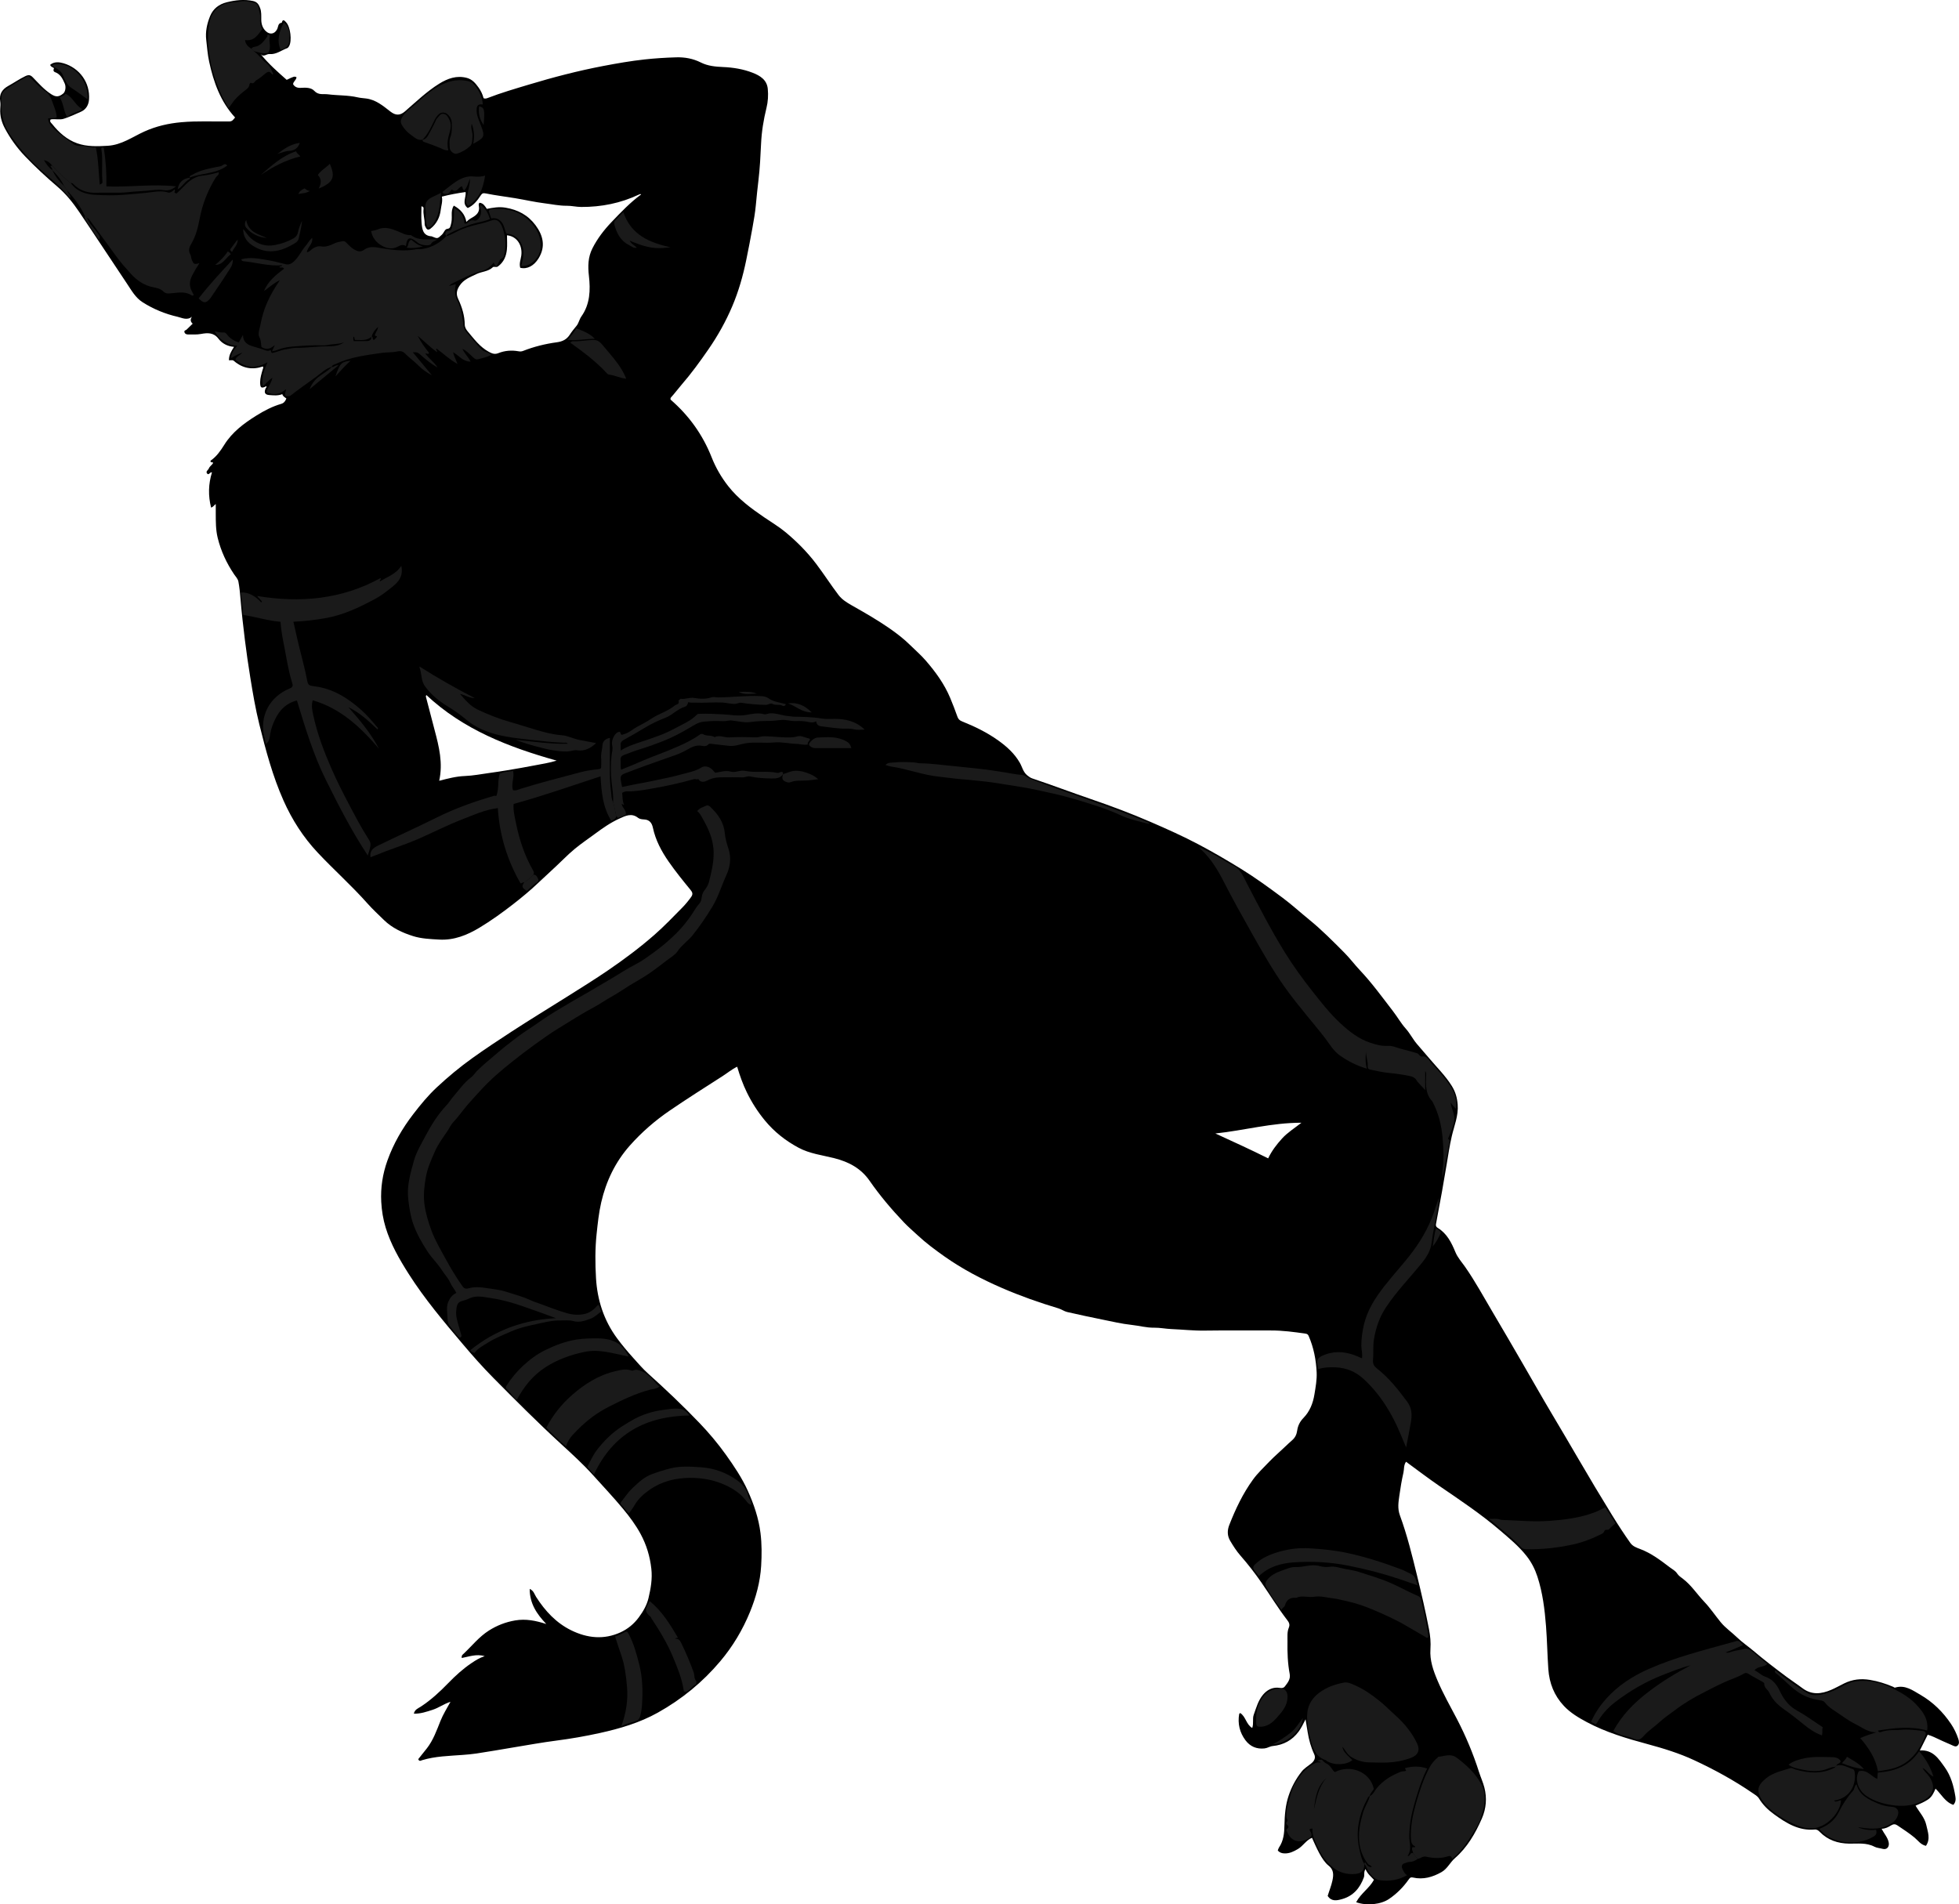 <?xml version="1.0" encoding="utf-8"?>
<!-- Generator: Adobe Illustrator 24.1.2, SVG Export Plug-In . SVG Version: 6.00 Build 0)  -->
<svg version="1.1" id="Layer_1" xmlns="http://www.w3.org/2000/svg" xmlns:xlink="http://www.w3.org/1999/xlink" x="0px" y="0px"
	 viewBox="0 0 1809.29 1758.94" style="enable-background:new 0 0 1809.29 1758.94;" xml:space="preserve">
<style type="text/css">
	.st0{fill:#1A1A1A;}
</style>
<g>
	<path d="M1252.52,1756.97c4.35-8.22,12.28-12.96,16.42-20.7c-2.78-3.03-6.02-5.56-7.76-9.87c-1.9,2.7-0.69,5.28-1.53,7.59
		c-3.63,10.03-9.93,17.33-20.41,20.19c-4.54,1.24-9.53,2.35-13.02-3.02c1.39-4.67,3.36-9.31,4.39-14.22c1.1-5.2,1.34-9.98-3.6-13.81
		c-6.36-4.93-11.5-17.31-15.29-25.66c-5.36,2.17-8.16,7.53-13.05,10.41c-3.87,2.28-7.73,4.18-12.39,4.02
		c-2.45-0.09-4.49-0.73-6.15-2.74c0.37-0.91,0.58-1.9,1.11-2.69c4.27-6.29,4.91-13.27,5.05-20.69c0.18-9.12,0.91-18.34,3.84-27.12
		c2.7-8.1,6.71-15.55,12-22.27c2.38-3.03,5.68-5.02,8.65-7.36c3.13-2.47,4.58-5.37,2.97-8.81c-3-6.42-4.83-13.11-5.97-20.05
		c-0.63-3.86-1.27-7.73-1.99-12.12c-2.11,4.04-3.82,7.81-6.31,11.21c-6.02,8.2-14.16,12.48-24,13.46c-2.76,0.28-4.84,1.88-7.49,2.19
		c-7.42,0.86-13.43-1.78-17.74-7.56c-5.31-7.12-7.28-15.3-5.78-24.18c0.05-0.27,0.44-0.48,0.92-0.97
		c5.21,3.21,5.47,10.57,11.13,13.84c1.55-4.2,0-8.35,1.44-12.33c2.32-6.39,4.09-13.08,8.5-18.33c3.27-3.89,7.58-6.66,13.2-6.58
		c2.35,0.03,5.22,1.24,7.03-1.15c2.55-3.36,5.37-6.63,4.45-11.51c-1.86-9.89-2.22-19.9-2.05-29.95c0.07-4.3-0.45-8.78,1.21-12.72
		c1.31-3.11,0.07-5.12-1.44-7.08c-8.58-11.14-15.85-23.17-23.85-34.7c-5.98-8.61-12.38-16.92-19.32-24.82
		c-3.66-4.17-6.66-8.88-9.5-13.67c-2.84-4.77-2.77-9.76-0.85-14.67c5.78-14.75,12.53-29.03,21.88-41.91
		c2.12-2.92,4.51-5.68,7.02-8.28c5.37-5.56,10.68-11.22,16.45-16.35c4.34-3.85,8.39-7.99,12.75-11.78c2.84-2.47,4.13-5.47,4.61-8.89
		c0.64-4.58,2.6-8.37,5.77-11.63c5.88-6.05,8.82-13.56,10.14-21.66c1.11-6.8,2.4-13.67,2.06-20.57c-0.56-11.5-2.7-22.74-7.33-33.39
		c-0.53-1.21-1.11-1.99-2.78-2.24c-10.75-1.58-21.48-3.01-32.39-2.95c-20.33,0.11-40.66-0.19-60.99,0.12
		c-10.31,0.16-20.53-1-30.79-1.42c-5.09-0.21-10.61-1.34-15.6-1.26c-7.3,0.13-14.09-1.85-21.12-2.6c-9.05-0.97-17.99-3.1-26.94-4.91
		c-10.85-2.2-21.67-4.49-32.46-6.98c-2.78-0.64-5.14-2.48-8.03-3.35c-17.77-5.33-35.26-11.48-52.31-18.89
		c-18.63-8.09-36.5-17.43-53.09-29.15c-8.57-6.06-16.97-12.3-24.7-19.49c-4.23-3.94-8.66-7.7-12.64-11.89
		c-11.44-12.04-22.18-24.7-31.64-38.34c-8.05-11.62-19.25-17.55-32.58-20.94c-11.15-2.83-22.75-4.13-33.17-9.73
		c-12.02-6.46-22.4-14.64-31.12-25.24c-6.61-8.04-12.11-16.68-16.62-25.94c-3.63-7.45-6.43-15.29-8.89-23.61
		c-4.85,2.32-8.91,5.75-13.34,8.59c-16.34,10.48-32.74,20.86-48.78,31.81c-13.71,9.37-26.18,20.18-37.12,32.55
		c-13.31,15.04-21.83,32.82-26.33,52.39c-2.2,9.57-3.22,19.33-4.25,29.12c-1.44,13.63-1.35,27.28-0.56,40.8
		c1.17,20.15,7.24,39.06,19.45,55.58c4.59,6.22,9.53,12.13,14.72,17.88c4.55,5.05,8.96,10.24,14.01,14.77
		c16.3,14.65,32.19,29.73,47.35,45.55c8.74,9.12,16.9,18.81,24.28,29.12c7.61,10.64,14.93,21.48,20.33,33.42
		c5.65,12.5,10.06,25.35,11.78,39.15c1.26,10.14,1.21,20.27,0.61,30.3c-0.88,14.69-4.73,28.93-10.32,42.59
		c-6.79,16.59-15.88,31.81-27.47,45.56c-16.3,19.34-35.51,35.03-57.56,47.38c-16.83,9.42-35.07,14.77-53.68,18.88
		c-13.21,2.92-26.59,5.24-40.01,6.98c-13.47,1.74-26.81,4.19-40.19,6.38c-11.26,1.85-22.51,3.89-33.8,5.56
		c-4.17,0.62-8.49,0.99-12.76,1.31c-12.55,0.95-25.22,1.16-37.43,4.88c-1.02,0.31-2.5,1.54-3.49-0.98c2.53-3.17,5.29-6.54,7.97-9.98
		c5.91-7.58,9.06-16.6,12.57-25.35c2.45-6.1,5.9-11.55,9.23-17.63c-6,1.84-10.84,5.59-16.55,7.4c-5.56,1.76-11.02,3.73-17.28,3.54
		c0.82-3.91,4.11-4.97,6.31-6.41c9.47-6.18,17.67-13.76,25.48-21.82c6.67-6.88,13.73-13.32,21.72-18.65
		c3.47-2.32,6.99-4.6,11.95-6.26c-7.89-2.25-14.54,0.5-21.24,1.73c-0.3-2.56,0.92-3.15,1.7-3.89c7.7-7.26,14.3-15.69,23.38-21.45
		c7.51-4.76,15.47-7.87,24.37-9.38c9.73-1.64,18.75,0.15,28.65,3.32c-8.95-9.37-15.35-19.07-15.32-32.43
		c3.77,1.7,4.41,5.03,5.95,7.44c8.31,12.97,18.5,24,32.45,30.84c14.77,7.24,30.17,8.87,45.47,1.84c6.66-3.06,12.37-7.69,16.92-13.86
		c4.07-5.51,7.43-11.36,8.94-17.78c2.07-8.82,3.68-17.64,2.61-27.13c-1.29-11.51-4.5-22.03-9.88-32.03
		c-4.51-8.37-10.2-15.97-16.25-23.27c-8.81-10.62-18.29-20.65-27.51-30.9c-9.35-10.39-19.66-19.75-29.86-29.11
		c-21.55-19.8-42.19-40.5-62.74-61.28c-9.74-9.85-18.94-20.27-27.89-30.85c-17.65-20.88-35.31-41.77-50.01-64.92
		c-8.58-13.51-16.55-27.34-21.25-42.79c-2.34-7.71-3.61-15.52-4.05-23.62c-0.71-13.24,1.3-25.95,5.73-38.31
		c5.54-15.49,13.71-29.6,23.7-42.61c6.73-8.76,13.74-17.33,21.84-24.88c10.45-9.75,21.42-18.87,33.07-27.2
		c11.69-8.36,23.68-16.28,35.71-24.11c16.81-10.94,33.93-21.4,50.92-32.06c12.99-8.15,26.01-16.25,38.68-24.9
		c14.82-10.12,29.16-20.83,42.69-32.68c9.03-7.9,17.25-16.56,25.65-25.06c2.94-2.98,5.68-6.32,8.18-9.8
		c1.98-2.76,1.25-4.44-0.63-6.73c-6.96-8.47-13.85-17-20.11-26.01c-6.66-9.58-12.06-19.74-14.54-31.28
		c-0.92-4.3-3.05-7.42-8.08-7.64c-1.91-0.08-4.2-0.38-5.6-1.49c-6.04-4.78-11.7-1.84-17.2,0.65c-8.21,3.72-15.57,8.89-22.81,14.25
		c-6.17,4.56-12.54,8.85-18.46,13.75c-3.69,3.05-7.23,6.35-10.61,9.67c-7.58,7.45-15.52,14.5-23.22,21.81
		c-7.37,7.01-15.21,13.5-23.27,19.76c-9.97,7.73-20.15,15.07-30.94,21.57c-11.4,6.87-23.52,11.73-37.07,10.98
		c-8.16-0.45-16.61-0.8-24.29-3.23c-9.73-3.08-19.27-7.42-26.83-14.82c-5.12-5.01-10.41-9.88-15.16-15.23
		c-14.59-16.45-31.03-31.06-46.05-47.06c-13.3-14.17-23.65-30.26-31.6-48.15c-10.05-22.62-16.34-46.35-22.27-70.17
		c-3.54-14.21-6.01-28.72-8.34-43.22c-1.87-11.63-3.6-23.26-5.03-34.96c-1.54-12.55-2.98-25.09-4.04-37.69
		c-0.45-5.36-0.93-10.78-1.94-16.09c-0.5-2.64-2.49-4.56-3.95-6.72c-6.99-10.37-12.17-21.47-15.18-33.69
		c-1.85-7.52-1.75-15.03-1.79-22.6c-0.02-2.78,0-5.55,0-8.68c-1.59,1.04-2.07,2.65-4.32,3.27c-2.75-10.97-2.54-21.75,0.83-32.47
		c-1.94-0.81-2.95,3.38-4.67,0.8c-1.22-1.83,1.19-2.97,1.79-4.48c0.85-2.13,2.95-3.13,3.94-5.07c-0.44-1.11-1.93-0.12-2.39-1.22
		c0.01-0.27-0.1-0.76,0.06-0.87c5.5-3.84,9.17-9.12,12.69-14.76c7.29-11.67,18.08-19.73,29.58-26.9
		c7.23-4.51,14.73-8.44,22.95-10.82c2.43-0.71,3.76-2.41,4.76-4.95c-1.48-1.21-3.38-2-3.74-4.02c-4.17,1.66-8.2,1.09-12.1,0.84
		c-3.98-0.27-4.92-2.4-3.39-6.02c0.29-0.7,1.25-1.22,0.71-2.19c-4.62,2.39-5.75,1.66-5.71-3.75c0.03-3.97,1.24-7.72,2.3-11.48
		c0.26-0.93,0.93-1.72,0.3-2.98c-9.82,3.39-18.79,1.78-26.75-5.05c-1.03-0.88-1.11-0.79-4.65-0.63c-0.17-4.64,2.11-8.37,4.68-12.42
		c-6.09-0.49-11.03-3.1-14.38-7.54c-4.44-5.88-10.22-5.47-16.09-4.38c-4,0.74-7.92,0.43-11.88,0.48c-1.37,0.02-2.99-0.44-3.45-2.16
		c-0.45-1.66,1.25-1.63,2-2.35c1.8-1.73,3.59-3.48,5.63-5.47c-2.17-1.83-2.41-3.92-0.64-6.43c-4.6,3.74-9.32,0.98-13.23,0.09
		c-11.43-2.61-22.33-7.06-32.35-13.42c-6.64-4.22-10.27-10.93-14.44-17.15c-14.8-22.09-29.32-44.35-44.21-66.37
		c-5.73-8.47-12.16-16.51-19.97-23.19c-10.46-8.95-20.55-18.27-30.05-28.21c-7.38-7.72-13.61-16.37-18.63-25.81
		c-2.96-5.57-4.58-11.54-4.19-17.96c0.14-2.32,0.35-4.72-0.04-6.99c-1.16-6.73,1.97-11.14,7.45-14.16
		c5.29-2.91,10.24-6.39,15.72-9.01c2.83-1.35,4.58-1.3,6.85,1.03c5.41,5.56,10.52,11.49,17.18,15.71c4.26,2.7,7.04,2.56,11.07-0.78
		c1.89-1.57,2.66-6.09,1.26-9.22c-1.74-3.87-3.42-7.78-7.65-9.9c-1.04-0.52-3.66-0.86-2.33-3.8c0.5-1.11-2.94-1.22-3.43-3.53
		c3.73-3.16,8.54-2.53,12.41-1.39C73.39,62.82,83.38,76.2,82.21,92c-0.35,4.75-2.59,8.93-7.15,11.06
		c-5.22,2.43-10.54,4.72-15.99,6.58c-3.94,1.35-8.27-0.09-12.32,0.68c-1.21,2.09,0.5,3.09,1.47,4.3c6.2,7.8,13.57,14.36,22.98,17.71
		c9.08,3.24,18.64,2.9,28.28,2.32c12.92-0.78,22.9-8.24,33.97-13.23c10.84-4.88,22.1-7.46,33.99-8.53
		c14.79-1.33,29.55-0.52,44.31-0.7c3-0.04,3.78-1.93,5.37-3.67c-13.49-14.65-19.86-32.59-23.98-51.7
		c-1.43-6.61-1.87-13.3-2.67-19.93c-0.91-7.52,0.71-15.04,3.6-22.09c2.81-6.85,8.26-10.93,15.31-12.69c8-1.99,16.04-2.99,24.34-1.17
		c3.93,0.86,5.35,3.37,6.53,6.51c1.3,3.49,1,7.14,1.05,10.76c0.06,4.08,1.19,7.72,4.26,10.63c3.3,3.13,7.88,3.1,10.42-1.93
		c1.08-2.13,0.62-5.57,4.25-5.92c0.98-4.11,2.79-1.69,4.05-0.36c3.99,4.19,5.52,17.08,2.7,22.02c-0.4,0.7-0.99,1.53-1.68,1.79
		c-5.46,2.01-10.33,6.09-16.51,5.5c-2.76-0.26-5.22,3.25-8.12-0.04c7.33,9.06,15.73,16.46,24.12,23.85c6.96-3.31,6.96-3.31,9.03-2.5
		c-0.06,2.65-2.91,3.84-3.14,6.51c1.55,2.66,4.03,3.59,7.37,3.36c4.29-0.3,9.38-0.28,12.14,2.73c3.94,4.28,8.34,2.68,12.69,3.25
		c9.11,1.18,18.38,0.71,27.42,2.8c2.5,0.58,5.18,0.74,7.77,1.06c9.12,1.14,15.75,6.83,22.52,12.09c4.71,3.66,8.81,3.82,13.36-0.12
		c10.29-8.91,20.13-18.44,31.74-25.66c7.73-4.8,16.11-7.86,25.59-5.3c5.07,1.37,8.05,5.2,10.79,8.99c2.04,2.82,3.65,6.16,4.52,9.71
		c1.31,0.59,2.48,0.36,3.8-0.15c12.45-4.81,25.27-8.54,38.03-12.38c22.61-6.81,45.44-12.76,68.66-17.19
		c12.69-2.42,25.37-4.65,38.23-6.05c9.7-1.06,19.37-1.66,29.11-1.95c8.12-0.25,15.74,1.18,22.85,4.76
		c6.53,3.28,13.57,3.89,20.49,4.19c9.45,0.41,18.58,1.89,27.32,5.28c6.88,2.67,13.21,6.52,14.02,14.85
		c0.57,5.9,0.23,11.87-1.22,17.72c-2.67,10.83-4.45,21.7-4.97,32.97c-0.52,11.29-1.09,22.65-2.43,33.95
		c-0.88,7.47-1.71,15.02-2.38,22.55c-0.64,7.15-1.92,14.26-3.18,21.34c-1.78,9.95-3.7,19.87-5.74,29.77
		c-2.98,14.53-7.02,28.72-12.83,42.43c-5.96,14.06-13.34,27.26-21.99,39.79c-7.81,11.31-15.88,22.42-24.9,32.83
		c-3.33,3.84-6.33,7.97-9.77,11.73c-0.47,0.51-0.53,1.2-0.35,2c16.92,14.66,29.64,32.29,37.97,53.39
		c3.72,9.43,8.89,18.41,15.32,26.58c9.21,11.71,20.94,20.37,33.02,28.63c6.7,4.58,13.82,8.81,19.95,13.91
		c10.37,8.64,19.95,18.26,28.23,29.2c7.11,9.39,13.43,19.31,20.55,28.67c3.25,4.28,7.74,7.06,12.32,9.66
		c11.64,6.6,23.27,13.24,34.29,20.85c6.88,4.76,13.53,9.83,19.53,15.75c4.79,4.73,9.88,9.09,14.35,14.23
		c9.18,10.57,17.28,21.69,22.73,34.7c2.4,5.72,4.59,11.48,6.67,17.3c0.7,1.96,1.7,3.29,4.14,4.27
		c11.82,4.72,23.26,10.29,33.66,17.74c7.82,5.6,14.91,12.02,19.76,20.43c2.26,3.92,3.09,8.63,6.9,11.7
		c1.43,1.15,2.81,2.24,4.55,2.83c18.2,6.11,36.16,12.91,54.33,19.13c18.63,6.38,37.08,13.29,55.16,21.13
		c14.99,6.49,29.9,13.17,44.34,20.8c13.27,7.02,26.23,14.59,39.02,22.47c13.35,8.23,26.01,17.47,38.57,26.83
		c8.41,6.27,16.19,13.4,24.34,20.03c11.6,9.43,22.07,20.04,32.59,30.62c5.12,5.15,9.46,11.01,14.42,16.26
		c11.11,11.77,20.54,24.85,30.39,37.61c4.09,5.29,7.41,11.23,11.84,16.19c3.93,4.4,6.49,9.65,10.27,14.13
		c3.81,4.53,7.76,8.94,11.57,13.47c7.06,8.4,14.98,16.11,20.82,25.54c3.28,5.3,4.85,10.79,5.34,17.04
		c0.82,10.37-3.23,19.62-5.45,29.29c-1.97,8.6-3.31,17.29-4.73,25.99c-1.37,8.38-2.8,16.74-4.3,25.1
		c-1.81,10.1-3.72,20.18-5.61,30.26c-0.3,1.6,0.61,2.65,1.72,3.33c8.51,5.19,12.67,13.61,16.25,22.29
		c2.17,5.26,5.95,9.31,9.09,13.82c9.35,13.42,17.09,27.8,25.43,41.82c9.5,15.98,18.79,32.1,28.14,48.18
		c8.77,15.09,17.34,30.31,26.27,45.3c8.26,13.87,16.45,27.79,24.58,41.73c10.27,17.62,20.72,35.11,31.42,52.47
		c5.31,8.61,10.81,17.09,16.67,25.34c2.27,3.2,5.77,4.39,9.05,5.62c10.26,3.85,18.82,10.39,27.37,16.9c2.33,1.77,5.13,3.15,6.78,5.7
		c1.41,2.18,3.64,3.57,5.52,5.02c7.69,5.94,12.88,14.09,19.45,20.99c5.6,5.88,10.12,12.68,15.26,18.96
		c4.44,5.42,10.27,9.34,15.26,14.19c4.56,4.43,9.95,8,14.82,12.14c9.99,8.48,20.4,16.44,30.9,24.27c4.71,3.51,9.67,6.71,14.33,10.24
		c8.76,6.64,17.7,5.55,26.88,1.61c4.06-1.74,7.91-3.95,11.88-5.9c7.58-3.72,15.35-4.64,23.83-3.23c7.51,1.26,14.56,3.47,21.47,6.42
		c0.59,0.25,1.06,0.9,1.79,0.68c9.16-2.81,16.29,2.63,23.25,6.64c11.5,6.63,20.96,15.9,28.39,27.02c2.81,4.21,5.03,8.78,6.62,13.6
		c0.67,2.04,1.21,4.36-0.44,6.12c-1.72,1.85-3.76,0.49-5.49-0.26c-5.54-2.38-11.06-4.84-16.5-7.45c-1.78-0.85-3.61-1.49-5.78-2.14
		c-2.31,4.63-4.71,9.41-7.27,14.54c12.14-0.9,17.36,7.67,23.02,15.55c5.76,8.02,8.22,17.3,9.79,26.84c0.43,2.58,0.49,5.32-1.86,7.86
		c-7.5-2.5-11.02-9.74-16.45-14.98c-1.74,4.02-3.33,7.7-7.16,10.17c-3.46,2.23-7.14,3.83-11.27,5.56
		c3.49,6.01,8.38,10.98,9.87,17.77c1.42,6.45,4.11,12.92-0.29,19.33c-4.81-1.04-7.32-4.93-10.48-7.58
		c-5.07-4.23-10.57-7.72-15.99-11.39c-1.8-1.22-3.54-1.24-5.49-0.06c-2.65,1.6-5.36,3.18-8.99,3.24c2.16,4.38,5.43,7.72,6.5,12.29
		c0.98,4.22-1.51,7.41-5.61,6.27c-2.51-0.69-5.33-0.84-7.51-1.98c-7.53-3.94-15.52-2.71-23.42-2.84
		c-10.39-0.16-19.64-3.23-27.05-10.82c-1.31-1.34-2.59-2.38-4.7-2.2c-14.82,1.33-26.42-6.02-37.67-14.19
		c-5.49-3.99-10.26-8.64-13.84-14.56c-1.28-2.12-3.84-3.55-6-5.03c-17.02-11.67-35.06-21.53-53.75-30.23
		c-13.91-6.48-28.52-10.96-43.3-14.95c-19.2-5.19-38.27-10.84-55.91-20.27c-7.63-4.08-15.17-8.54-21.19-14.97
		c-8.95-9.56-13.46-20.97-14.36-34.05c-0.91-13.19-1.11-26.43-2.13-39.59c-1.2-15.44-3.1-30.93-7.94-45.76
		c-2.23-6.85-5.52-13.33-10.07-19.1c-7.21-9.15-16.12-16.45-24.9-23.97c-17.44-14.93-36.47-27.6-55.37-40.52
		c-10.52-7.19-20.63-14.96-31-22.52c-2.26,3.11-1.65,6.73-2.39,9.98c-1.6,6.99-2.78,14.09-3.77,21.19
		c-0.84,6.08-1.84,11.96,0.49,18.32c6.68,18.18,11.29,37.03,15.89,55.83c4.02,16.45,7.82,32.96,11.03,49.58
		c1.14,5.9,1.71,12.09,1.28,18.26c-0.72,10.25,2.59,19.57,6.53,28.9c5.17,12.24,11.77,23.71,17.88,35.44
		c8.25,15.83,15.08,32.18,20.5,49.16c1.53,4.8,3.68,9.44,4.92,14.31c2.47,9.68,1.67,19.34-2.29,28.46
		c-5.98,13.76-13.51,26.77-24.89,36.69c-4.6,4.01-6.98,9.83-12.45,12.92c-8.28,4.69-16.9,7.14-26.36,5c-2.36-0.54-3,0.5-4.17,2.15
		c-4.91,6.89-10.79,12.81-17.86,17.61C1275.66,1758.93,1262.64,1760.63,1252.52,1756.97z M468.24,217.34c0,4.4,0.37,8.86-0.09,13.24
		c-0.64,6.11-2.85,11.48-8.14,15.43c-1.87,1.4-3.74-0.23-4.83,0.82c-4.29,4.12-10.26,3.91-15.17,6.33
		c-5.79,2.85-11.9,4.88-15.78,11.06c-2.71,4.33-3.03,7.71-0.99,12.07c3.48,7.43,5.89,15.21,6,23.54c0.03,2.47,1.3,4.57,2.68,6.22
		c5.87,6.98,11.26,14.44,19.63,18.95c2.95,1.59,5.35,2.53,8.7,1.19c5.91-2.37,12.22-2.88,18.45-1.76c1.77,0.32,3.02,0.26,4.58-0.36
		c10.05-3.95,20.49-6.51,31.16-7.94c5.07-0.68,9.01-2.64,11.76-6.93c1.85-2.89,4.07-5.56,6.21-8.17c2.2-2.68,2.56-5.97,4.55-8.76
		c8.02-11.27,8.46-24.42,6.95-37.48c-1.03-8.89-0.86-17.25,3.22-25.35c4.62-9.16,10.83-17.18,17.85-24.52
		c8.53-8.91,17.02-17.9,27.14-25.3c-0.45-0.26-0.63-0.43-0.74-0.4c-0.45,0.13-0.89,0.3-1.31,0.5
		c-16.87,7.97-34.65,11.52-53.29,11.44c-4.51-0.02-8.83-1.15-13.3-1.11c-6.94,0.07-13.72-1.43-20.55-2.27
		c-9.05-1.12-17.98-3.19-26.99-4.69c-9.02-1.51-18.13-2.56-27.09-4.39c-2.71-0.56-3.58-0.17-5,1.99c-3.05,4.65-6.5,9.08-11.86,11.45
		c-5.69-4.32-1.23-9.92-2-14.77c-7.42,1.05-14.53,2.37-21.9,4.24c0.93,4.34-0.58,8.32-1.05,12.38c-0.8,6.77-3.82,12.82-9.45,17.22
		c-1.73,1.35-3.11,1.11-4.09-0.68c-0.61-1.11-1.33-2.21-1.29-3.67c0.12-4.62-1.62-9.11-1-13.79c0.16-1.18-0.15-2.29-1.96-2.47
		c0,5.02-0.34,10.03,0.09,14.98c0.52,6,1.19,12.31,9.47,12.73c0.15,0.01,0.28,0.17,0.44,0.24c4.96,2.05,4.87,1.95,8.86-1.77
		c1.84-1.71,2.74-5.11,4.79-5.36c2.89-0.35,2.84-1.69,3.46-3.7c0.96-3.1,0.95-6.17,0.86-9.29c-0.08-2.95,0.17-5.76,1.93-8.5
		c6.04,3.33,10.26,7.86,11.61,15.01c1.71-1.79,3.34-2.86,5.08-3.82c4.18-2.31,7.49-5.14,6.45-10.68c-0.19-1.01-0.45-2.29,0.59-3.16
		c3.62,0.34,5.09,3.26,6.75,5.65c5.84-1.14,11.18-2.11,17.14-1.13c11.64,1.91,21.05,7.02,27.92,16.34
		c6.67,9.05,9.65,19.32,2.68,30.56c-4.2,6.77-10.4,10.24-16.88,8.64c-1.18-3.86,0.46-7.56,0.96-11.23
		C482.71,227,477.72,218.21,468.24,217.34z M405.64,721.16c8.09-2.1,15.73-4.09,23.77-4.4c7.48-0.29,14.93-1.75,22.38-2.78
		c5.5-0.76,10.99-1.58,16.47-2.5c8.52-1.44,17.04-2.86,25.51-4.53c6.61-1.3,13.32-2.25,20.34-4.41
		c-44.41-12.47-86.27-28.69-120.38-60.6c-0.25,0.81-0.48,1.15-0.41,1.42c2.69,10.37,5.36,20.75,8.12,31.11
		C405.47,689.61,409.24,704.78,405.64,721.16z M1122.48,1046.94c16.33,7.52,32.53,14.86,48.77,22.98
		c3.35-7.05,7.86-12.84,12.78-18.28c5.04-5.57,11.49-9.53,17.96-14.63C1174.57,1036.97,1148.83,1044.19,1122.48,1046.94z"/>
</g>
<g>
	<path class="st0" d="M412,218.26c5.12-1.31,9.42-4.44,14.28-6.41c6.39-2.59,13-4.16,19.63-5.73c2.87-0.68,5.58-1.76,8.37-2.61
		c3.13-0.95,5.48-0.43,7.59,2.5c2.21,3.06,2.95,6.48,3.8,9.93c1.69,6.92,1.38,13.78-0.32,20.72c-0.56,2.3-2.77,1.88-3.56,3.35
		c-1.07,1.99-2.08,4-3.16,6.08c-1.85-0.58-1.77-2.4-2.75-3.42c-0.54,0.01-0.5,0.57-0.76,0.88c-2.58,3.01-5.42,5.4-9.5,6.48
		c-10.13,2.68-19.39,7.59-28.75,12.18c-0.54,0.27-0.94,0.83-2.18,1.97c2.69-0.72,4.44-1.2,6.25-1.68
		c-0.85,4.96-1.28,9.59,1.13,14.38c3.75,7.49,5.11,15.78,6.01,24.02c0.28,2.59,1.46,4.54,2.81,6.06c4.59,5.17,8.91,10.59,13.64,15.6
		c2.3,2.44,6.46,2.69,9.23,5.07c-3.79,2.32-8.17,3.08-12.35,4.19c-2.54,0.68-4.41-1.81-6.19-3.39c-2.41-2.15-4.52-4.64-8.13-6.19
		c1.88,4.35,5.28,7.27,7.57,11.73c-7.42,0.08-10.82-5.81-16.22-8.58c0.83,3.54,2.58,6.69,4.1,10.77
		c-7.58-4.16-13.11-9.66-19.42-14.27c-1.01,1.41,1.08,1.84,0.5,3.31c-6.48-4.54-11.83-10.15-17.86-15.05
		c2.94,5.82,6.65,10.97,10.52,15.76c-0.76,1.9-2.03,0.35-3.51,0.55c3.59,5.04,8.45,8.1,11.28,12.94
		c-5.5-3.09-10.37-6.98-15.02-11.13c-3.04-2.71-3.48-3.01-7.77-2.92c5.99,7.23,11.81,14.25,17.63,21.27
		c-4.73-2.45-9.05-5.54-12.74-9.3c-3.84-3.91-8.39-6.96-12.18-10.92c-1.72-1.8-4.1-2.46-7.07-1.79c-4.62,1.05-9.47,0.66-14.23,1.34
		c-14.54,2.06-29.11,3.86-42.59,10.19c-1.37,0.65-3.28,0.91-3.74,2.87l0.16-0.15c-5.79,1.43-9.85,5.79-14.39,9.11
		c-7.78,5.68-15.76,11.13-23.33,17.1c-1.73,1.36-3.35,0.81-4.86,0.86c-1.52-2.07,0.23-3.67,0.12-6.44
		c-5.58,5.14-11.44,5.65-17.79,2.79c0.73-4.51,4.25-7.98,5.36-13.31c-3.79,2.31-5.67,5.49-8.95,7.82
		c-1.39-7.88,1.12-14.68,4.41-22.23c-10.85,6.49-20.6,5.24-29.7-2.4c0.82-2.85,3.9-3.59,6.41-6.41c-4.22,1.41-7.16,2.99-10.24,5.04
		c-0.27-4.78,2.8-7.76,5.61-11.58c-4.67,0.2-8.39-1.4-11.92-3.67c-3.65-2.34-6.76-5.1-8.86-9.51c2.99,0.46,5.48,1.36,8.12,1.05
		c1.78-0.21,2.65,1.22,3.55,2.36c2.71,3.43,6.27,5.44,10.45,6.89c1.39-2.5,2.63-4.72,3.87-6.93c0.18,6.8,4.44,9.27,9.98,10.74
		c3.77,1,7.46,2.28,11.15,3.55c1.52,0.52,2.89,0.49,4.26-0.3c0.88,0.59,0.16,2.01,1.54,2.63c4.11-0.61,8.04-2.72,12.45-3.34
		c3.36-0.47,6.89-1.47,10.13-1.43c9.48,0.13,18.83-1.39,28.3-1.38c5.22,0,10.8-0.22,15.5-3.64c-5.11,1.85-10.54,1.38-15.73,2.54
		c-1.34,0.3-2.64,0.31-3.95,0.26c-9.42-0.4-18.8,0.31-28.16,1.11c-4.84,0.41-9.71,1.36-14.23,3.3c-1.36,0.58-2.7,0.64-4.36,1.06
		c0.76-1.71,1.39-3.15,2.6-5.87c-4.43,4.04-8.31,4.52-12.36,1.89c-0.56-3.06-0.19-5.89-1.84-8.89c-1.86-3.39,0.19-7.8,0.88-11.61
		c2.66-14.73,8.16-26.87,17.98-41.23c-5.94,2.79-10.05,6.81-14.75,10.09c3.78-9.09,10.99-14.99,18.59-20.67
		c-0.99-2.08-3.14-0.43-4.31-1.52c0.38-1.21,1.96,0,2.57-1.66c-12.2,0.96-23.72-2.56-35.52-3.71c-0.91-0.09-2-0.45-2.23-1.83
		c8.41-2.32,16.7-0.51,24.94,0.87c5.44,0.92,10.78,2.42,16.15,3.7c2.95,0.7,5.17-0.49,7.32-2.4c4.62-4.11,7.01-9.88,10.98-14.48
		c1.91-2.21,3.21-4.93,6.09-7.53c0.98,5.76-4.48,8.5-4.88,13.39c2.84-0.47,4.11-2.87,6.18-3.94c2.37-1.22,4.21-2.02,7.25-1.49
		c3.85,0.67,8.04-0.78,11.66-2.66c2.42-1.25,4.9-1.56,7.47-2.09c2.18-0.46,3.03,0.45,4.14,1.59c2.2,2.24,4.38,4.51,7.14,6.08
		c2.99,1.7,5.83,2.54,9.12,0.11c5.12-3.79,10.85-2.21,16.54-1.3c10.42,1.67,20.89,2.93,31.45,0.85c1.77-0.35,3.69,0.09,5.48-0.18
		c8.8-1.37,16.2-5.43,22.31-11.87L412,218.26z M343.04,310.78c1.95,0.18,0.38,3.02,2.36,3.19c2.98-2.6,3.07-3.41,2.43-3.48
		c-2.78-0.31-1.25-1.58-0.89-2.72c0.56-1.79,2.14-3.19,2.16-5.78c-2.99,2.72-4.94,5.49-5.92,8.93c-4.5,4.2-10.02,2.99-15.17,3.06
		c-1.22-0.88-0.18-2.43-1.37-3.1c-0.57,1.27-0.49,2.52,0.09,4.16c4,0,8.11,0.07,12.22-0.02
		C341.59,314.95,343.22,313.69,343.04,310.78z"/>
	<path class="st0" d="M424.67,1235.68c-4.05-3.23-6.68-7.78-9.88-11.82c-1.57-1.99-1.52-8.14-1.79-11.69
		c-0.26-3.44-0.38-6.42,1.06-9.78c1.58-3.68,3.67-6.41,7.45-8.18c-1.83-3.58-4.37-6.41-5.92-9.92c-1.75-3.95-5.03-7.2-7.36-10.93
		c-3.83-6.15-9.22-11.07-13.17-17.11c-5.43-8.31-10.4-16.94-13.59-26.3c-2.39-7.02-3.49-14.46-4.39-21.95
		c-1.51-12.53,1.94-23.99,5.16-35.74c2.21-8.08,6.55-15.08,10.3-22.24c5.49-10.46,11.78-20.64,20.06-29.4
		c1.99-2.1,3.61-4.85,5.56-7.13c5.41-6.32,10.2-13.29,16.87-18.34c2.35-1.78,3.67-4.11,5.59-6.07c5.73-5.83,12.2-10.81,18.34-16.17
		c5.94-5.19,12.17-9.95,18.43-14.72c7.11-5.42,14.76-10.01,22.03-15.19c8.89-6.33,18.41-11.67,27.74-17.28
		c5.11-3.08,10.42-5.96,15.58-8.95c7.08-4.11,14.13-8.37,21.21-12.5c7.64-4.46,14.97-9.43,22.89-13.46
		c6.05-3.08,11.58-7.24,17.12-11.23c7.07-5.09,13.72-10.75,19.96-16.84c7.48-7.31,13.72-15.64,19.15-24.54
		c1.48-2.42,4.04-4.11,4.61-7.12c0.53-2.81,0.68-5.76,2.56-8.15c1.93-2.47,3.73-5.2,4.48-8.11c2.29-8.94,4.48-17.83,4.4-27.31
		c-0.11-12.24-4.95-22.46-10.81-32.6c-1.19-2.06-2.24-4.1-4.36-5.74c2.21-3.02,5.56-3.68,8.4-5.05c1.43-0.69,2.77,0.25,3.95,1.39
		c6.86,6.62,12.14,13.9,13.1,23.92c0.46,4.79,1.8,9.66,3.32,14.24c2.89,8.71,1.7,17.07-1.92,24.85c-4.4,9.48-7.29,19.64-12.68,28.61
		c-5.53,9.2-11.54,18.06-18.29,26.52c-4.32,5.42-10.14,9.16-14.04,14.96c-2.33,3.46-6.43,5.76-9.88,8.4
		c-5.67,4.35-11.32,8.75-17.24,12.75c-5.44,3.67-11.25,6.78-16.85,10.22c-5.74,3.53-11.26,7.44-17.15,10.67
		c-5.28,2.89-10.14,6.45-15.43,9.26c-11.34,6.03-22.11,12.99-33.05,19.68c-7.83,4.79-15.29,10.1-22.73,15.48
		c-7.08,5.12-14,10.41-20.83,15.87c-9.95,7.95-19.65,16.19-28.2,25.59c-4.25,4.67-8.64,9.26-12.75,14.08
		c-4.62,5.43-8.68,11.33-13.6,16.53c-1.9,2.01-3.02,4.89-4.66,7.3c-4.16,6.11-8.7,12.14-11.65,18.83
		c-3.48,7.89-7.09,15.87-8.55,24.57c-1.37,8.13-2.36,16.09-1.2,24.47c1.18,8.46,3.52,16.39,6.46,24.32
		c3.39,9.15,8.4,17.49,13.01,25.96c4.79,8.8,9.95,17.49,15.83,25.68c1.47,2.05,3.22,2.32,5.5,1.67c5.48-1.55,10.91-1.12,16.53-0.22
		c5.87,0.94,11.83,1.43,17.52,3.23c7.8,2.46,15.71,4.54,23.21,8.01c2.79,1.29,5.94,2.25,8.89,3.36c7.98,2.98,15.95,6.06,24.11,8.45
		c5.81,1.7,11.95,2.28,17.99,0.58c4.69-1.32,8.1-4.55,11.4-8.25c1.84,1.84,1.68,4.24,2.9,6.21c-3.31,2.33-6.21,5.34-9.75,6.62
		c-5.09,1.84-10.28,3.93-16.21,2.26c-3.63-1.02-7.76-0.47-11.63-0.56c-7.32-0.18-14.35,1.62-21.15,3.08
		c-8.18,1.76-16.56,3.55-24.48,7.02c-7.34,3.21-14.82,6.17-21.56,10.41c-4.36,2.74-9.24,5.09-12.34,9.5
		c-1.62-0.42-2.98-0.83-3.95-2.51c23.09-18.67,49.58-28.23,79.27-29.59c-10.4-3.84-20.72-7.56-31.11-11.13
		c-9.37-3.22-18.86-5.97-28.56-7.35c-6.85-0.98-14.08-3.09-20.98,0.48c-2.35,1.22-5.03,1.62-7.42,2.54
		c-3.62,1.39-3.85,5.38-4.16,8.72c-0.45,4.83,1,9.44,2.35,14.03c0.82,2.79,1.53,5.62,2.35,8.42
		C426.37,1234.45,425.7,1235.07,424.67,1235.68z"/>
	<path class="st0" d="M65.4,169.11c5.5,7.8,13.71,10.35,22.55,10.85c8.8,0.49,17.7,0.68,26.47-0.05c8.97-0.75,17.98-1.38,26.93-2.59
		c4.52-0.61,9.31-1.02,14.06,0.54c1.49,0.49,4.2-1.02,5.55-2.87c1.81,0.93-1.27,3.28,1.26,3.34c0.47,0.61,0.67,0.51,1.01,0.22
		c4.54-3.86,8.09-8.72,13.07-12.19c3.22-2.24,6.72-3.73,10.32-4.09c5.19-0.51,10.19-1.64,15.4-3.16c0.4,2.7-1.94,3.54-2.87,5.04
		c-7.18,11.66-12.15,24.24-14.69,37.59c-1.58,8.28-3.5,16.25-7.83,23.49c-1.96,3.28-2.89,6.45-0.77,10.01
		c0.84,1.4,0.59,3.13,1.25,4.7c1.73,4.09,2.16,4.49,7.06,3.13c-2.63,3.94-4.73,7.62-6.69,11.37c-2.62,5.02-2.88,9.92-0.11,14.92
		c0.56,1.01,1.05,2.05,1.59,3.1c-1.35,1.28-2.66-0.15-3.44-0.54c-6.39-3.17-12.91-1.19-19.38-0.87c-2.05,0.1-3.74-0.23-5.34-1.89
		c-2.36-2.46-6.11-3.25-8.98-3.79c-8.77-1.67-15.46-6.39-21.07-12.59c-4.71-5.21-9.4-10.5-13.54-16.24c-7.91-11-16-21.87-24.01-32.8
		c-0.78-1.06-1.51-2.17-2.87-2.59c-0.51-0.92-1.22-1.61-2.17-2.07c-3.9-8.59-9.6-15.95-15.83-22.93c-1.03-1.41-2.06-2.81-3.09-4.22
		c-2.65-5.74-6.55-10.57-11.03-14.97l0.14,0.16c0-1.03-0.34-1.86-1.09-2.64c-1.52-1.58,0.28-1.25,0.97-1.54
		C53.66,158.67,58.94,164.51,65.4,169.11z"/>
	<path class="st0" d="M1107.41,782.5c8.8,4.02,17.22,8.49,25.32,13.53c1.52,0.95,3.02,2,4.68,2.66c8.2,3.24,10.94,11.07,14.49,17.87
		c11.03,21.14,21.92,42.36,34.45,62.63c7.8,12.63,16.53,24.69,25.76,36.39c8.07,10.23,16.09,20.5,25.64,29.38
		c8.29,7.7,17.16,14.73,28.16,18.3c5.13,1.67,10.34,3.09,15.88,2.74c4.35-0.28,8.24,1.76,12.34,2.81c4.88,1.25,9.73,2.51,14.56,3.96
		c2.15,0.64,2.33,3.72,5.55,3.03c2.03-0.44,4.67,1.65,5.98,3.83c1.83,3.04,4.63,5.15,6.85,7.8c4.2,5.03,8.61,9.94,12.24,15.37
		c4.23,6.32,6.61,13.43,5.65,21.53c-2.06-1.89-3.68-3.84-5.22-5.98c0.61,5.85,4.4,11.04,3.38,17.1c-0.97,5.83-3.68,11.07-5.84,16.5
		c1.37,0.63,1.86,1.07,1.43,3.15c-2.25,10.84-3.99,21.79-6.55,32.79c0-1.91-0.23-3.86,0.04-5.74c1.51-10.54,1.04-21.02,0.1-31.61
		c-1.03-11.58-3.79-22.49-9.18-32.75c-0.08-0.14-0.11-0.33-0.21-0.44c-6.43-6.79-6.11-15.21-5.78-23.66
		c0.05-1.28,0.4-2.66-0.86-4.44c0,5.98,0,11.4,0,17.65c-2.99-3.71-6.12-6.05-8.21-9.43c-1.21-1.96-3.31-3.04-5.72-3.54
		c-6.89-1.44-13.83-2.38-20.85-3.07c-5.33-0.52-10.57-1.95-15.87-2.91c-1.83-0.33-2.56-1.42-2.44-3.13
		c0.33-4.65-1.74-9.06-1.47-13.72c-0.69,5.15-0.83,10.29,0.71,15.98c-9.5-2.8-17.44-6.94-24.92-12.2
		c-6.09-4.28-9.58-10.68-13.92-16.32c-5.1-6.63-10.48-13.01-15.76-19.48c-7.34-9.01-14.7-18.02-21.41-27.52
		c-11.21-15.88-20.79-32.74-30.32-49.66c-8.9-15.8-17.74-31.62-25.99-47.78c-5.51-10.79-11.85-21.17-20.86-29.58
		C1108.56,783.92,1108.01,783.19,1107.41,782.5z"/>
	<path class="st0" d="M349.99,691.54c-16.87-19.72-35.26-37.21-61.17-44.72c-1.5,5.15-0.35,9.89,0.65,14.46
		c3.72,16.9,9.82,33.01,16.75,48.84c4.92,11.25,10.48,22.18,16.2,33.01c5.56,10.52,11.06,21.11,17.5,31.16
		c3.1,4.84,3.03,5.57-0.22,15.92c-14.84-22.44-26.84-45.93-38.6-69.58c-11.73-23.57-19.24-48.64-26.88-73.65
		c-11.8,3.08-17.84,11.25-21.86,21.28c-1.56,3.91-2.69,8-3.19,12.26c-0.3,2.54-1.29,5.03-3.65,6.76c-0.43-2.09-0.8-4.25-1.34-6.38
		c-4.8-19.19,4.68-37.4,23.43-44.99c2.04-0.83,3.23-1.95,2.43-4.49c-4.06-12.93-5.86-26.37-8.54-39.6
		c-1.16-5.7-1.93-11.56-2.42-17.49c-11.86-0.99-22.92-4.59-34.45-6.33c-0.73-6.89-1.43-13.54-2.19-20.8
		c7.81-0.24,13.66,3.68,18.8,9.28c0.23-0.29,0.46-0.59,0.69-0.88c-0.73-0.87-1.45-1.74-2.18-2.6c-0.73-0.86-1.79-1.47-2.06-2.49
		c39.63,6.54,77.8,3.14,113.59-16.47c1.09,0.7,0.1,1.09-0.1,1.53c-0.18,0.38-0.69,0.63-0.22,1.46c6.81-4.3,14.84-6.75,19.68-14.42
		c2.67,12.35-5.89,17.54-13.23,23.31c-3.45,2.71-7.12,5.24-10.99,7.31c-14.74,7.89-29.76,15.05-46.51,17.86
		c-9.38,1.57-18.79,2.78-28.93,3.15c1.14,5.04,2.21,9.74,3.26,14.44c2.85,12.87,6.69,25.5,9.15,38.47c1.08,5.71,1.54,6.05,7.19,6.77
		c16.94,2.16,30.5,10.73,42.97,21.75c5.44,4.81,10.01,10.32,14.67,15.8c0.5,0.58,1.38,1.09,0.51,2.31
		c-8.25-7.82-16.52-15.6-26.95-20.56C332.33,665.18,342.56,677.29,349.99,691.54z"/>
	<path class="st0" d="M1561.36,1538.22c-8.61,2.05-16.68,5.4-24.84,8.54c-16.25,6.26-31.18,14.91-44.91,25.48
		c-6.63,5.11-12.33,11.44-16.55,18.86c-0.32,0.56-0.8,1.03-1.25,1.59c-1.52-0.77-2.94-1.5-4.4-2.24
		c3.59-8.04,8.38-15.15,14.23-21.63c10.91-12.09,24.14-20.64,38.96-27.21c24.81-11,51.06-17.4,77.03-24.73
		c0.32-0.09,0.65-0.1,0.96-0.21c5.3-1.76,5.3-1.76,9.23,2.84c-5.39,2.23-10.56,4.83-16.08,6.72c2.31,0.82,4.32-0.27,6.3-0.86
		c3.46-1.04,7.05-1.31,10.55-2.27c5-1.38,8.28,2.84,11.67,5.6c3.24,2.63,6.29,5.51,10,8.12c-3.19,3.51-8.85,1.87-11.81,5.98
		c3.44,1.5,5.92,4.45,9.71,5.78c6.22,2.18,10.41,6.48,13.35,12.79c3.47,7.45,8.19,14.19,16,18.49c8.23,4.52,15.84,10.19,24,15.54
		c-0.98,2.17,0.1,4.82-0.86,7.47c-6.47-2.28-11.68-5.92-16.91-10.22c-5.98-4.93-12.21-9.72-18.59-14.21
		c-5.58-3.93-10.24-8.76-13.09-15.01c-1.33-2.92-4.87-4.48-4.67-8.47c0.05-0.94-2.67-2.12-4.22-3.02
		c-3.37-1.97-6.92-3.67-10.17-5.81c-1.34-0.88-2.83-1.18-3.78-0.61c-4.84,2.89-10.16,4.71-15.29,6.84
		c-7.76,3.21-15.13,7.16-22.56,10.97c-9.22,4.72-18.19,9.96-26.45,16.29c-4.48,3.43-9.3,6.49-13.4,10.32
		c-5.01,4.67-10.9,8.3-15.43,13.48c-3.08,3.52-5.19,4.33-9.5,2.4c-5.96-2.68-12.92-2.55-18.61-6.99
		c7.82-14.27,18.75-25.63,31.77-35.61C1534.24,1553.59,1547.48,1545.5,1561.36,1538.22z"/>
	<path class="st0" d="M1239.68,1613.28c1.21,4.48,1.84,5.29,9.36,12.45c-5.66,4.71-17.23,5-23.67,0.77
		c-0.27-0.18-0.46-0.55-0.75-0.64c-11.5-3.76-12.86-14.14-15.44-23.7c-1.15-4.27-1.49-8.75-1.84-13.09
		c-0.85-10.32,2.09-18.85,11.17-25.65c7.04-5.27,14.65-7.71,22.75-9.31c3.38-0.67,6.98,1.12,10.28,2.56
		c8.32,3.63,15.55,8.82,22.64,14.48c5.17,4.14,9.71,8.91,14.62,13.27c8.2,7.3,15.25,15.9,20.02,25.94c3.02,6.36,0.74,11-6.05,13.45
		c-6.95,2.51-14.12,3.87-21.56,4.14c-5.54,0.21-11.04-0.03-16.56-0.12c-6.16-0.1-11.9-1.93-17.03-5.25
		C1244.12,1620.33,1242.53,1616.26,1239.68,1613.28z"/>
	<path class="st0" d="M1260.07,1721.78c0.08,5.62-2.25,8.45-7.86,9.05c-9,0.96-16.92-1.71-23.48-7.93
		c-4.98-4.71-8.79-10.22-11.62-16.59c-2.46-5.54-5.38-10.81-4.95-17.43c-1.82,0.44-3.6-0.11-1.99,2.69
		c2.09,3.63,1.38,5.05-2.26,6.95c-8.41,4.39-15.59,2-19.02-6.31c-0.12-0.3-0.33-0.58-0.54-0.84c-1.62-2.05,2.92-2.49,1.29-4.99
		c-0.36-0.56-3.16-1.94-0.88-4c1.09-0.99-0.66-2.61-0.72-4.14c-0.19-5.02,0.77-9.87,2.2-14.54c1.83-5.97,2.98-12.19,6.51-17.62
		c3.87-5.95,8.01-11.57,14.12-15.4c2.61-1.64,5.2-3.52,8.76-2.66c-0.67-1.7-2.08-0.71-3.02-1.85c1.82-0.05,3.7-1.64,4.8-0.32
		c1.08,1.3,2.12,2.31,3.61,3.01c2.17,1.02,3.78,2.79,4.97,4.73c0.81,1.33,1.7,2.37,2.92,3.19c13.94-7.22,32.31-0.63,35.9,15.39
		c-0.97,2.41-3.45,3.98-3.75,6.77l0.14-0.17c-1,0.35-1.57,1.09-2.06,2c-7.82,14.61-11.32,30.06-7.82,46.43
		c1.06,4.97,2.1,10.21,4.88,14.73L1260.07,1721.78z M1213.53,1671.12c2.42-10.13,4.2-20.5,11.42-28.78
		C1216.27,1650.05,1214.76,1660.54,1213.53,1671.12z"/>
	<path class="st0" d="M65.4,169.11c-6.46-4.59-11.74-10.44-17.15-16.15c-1.8-2.05-3.54-4.2-7.7-5.09c2.49,4.15,4.64,7.1,7.82,9.26
		l-0.14-0.16c2.67,5.73,6.47,10.63,11.03,14.97c1.03,1.41,2.06,2.81,3.09,4.22c-0.24,2.59,3.22,3.71,2.64,6.48
		c-0.95-0.06-1.44-0.75-1.9-1.34c-8.1-10.33-18.7-18.09-28.22-26.92c-9.39-8.71-17.39-18.37-24.76-28.76
		c-8.05-11.35-9.85-23.96-8.65-37.32c0.23-2.6,2.11-4.51,4.17-5.88c6.65-4.41,13.38-8.71,20.53-12.26
		c5.34,4.67,9.83,10.22,15.77,14.19c3.29,2.2,4.98,5.55,6.21,9.2c1.64,4.89,4.07,9.57,4.17,14.88c-2.57,1.29-5.18,0.11-7.94,1.04
		c0.26,4.62,3.51,7.6,6.4,10.39c5.09,4.91,11.15,8.7,16.75,13.01c2.89,2.22,6,1.83,8.9,1.97c4.15,0.19,8.06,1.99,12.06,1.14
		c2.47,11.64,2.57,23.18,3.65,34.57c2.81-1.4,2.61-1.38,2.4-3.96c-0.27-3.31-0.24-6.65-0.23-9.97c0.02-6.22,0.41-12.47-0.68-18.63
		c-0.46-2.62,1.04-1.74,2.23-1.71c1.84,11.99,2.71,24.01,2.42,35.9c21.38,0.9,42.45-2.47,64.35-0.05
		c-3.95,3.15-7.14,4.23-11.77,3.47c-5.1-0.84-10.55,0.14-15.82,0.64c-5.17,0.48-10.41,0.54-15.49,1.15
		c-9.95,1.2-19.86,0.22-29.77,0.65c-8.49,0.37-16.12-1.78-22.15-8.16C66.99,169.22,66.27,169,65.4,169.11z"/>
	<path class="st0" d="M566.19,740.88c0.51-6.25-0.7-12.39-1.34-18.55c-0.86-8.26-0.93-16.45,0-24.71c0.33-2.95,1.38-5.79,0.55-9.02
		c-1.09-4.2,1.84-10.48,4.81-12.04c1.2-0.63,2.55-1.28,2.99,0.78c0.51,2.35,1.99,1.01,2.99,0.77c4.64-1.1,8.04-4.52,12.11-6.7
		c4.51-2.41,9.12-4.8,13.3-7.61c6.9-4.63,15.13-6.73,21.57-12.11c1.5-1.25,4.53-0.9,3.51-4.32c-0.12-0.39,1.61-1.97,2.33-1.87
		c4.12,0.54,7.86-1.6,12.25-0.82c5.02,0.89,10.52,1.19,15.73-0.55c1.97-0.66,4.13,0.02,6.18,0.02c13.02-0.03,25.98-1.82,39.02-1.2
		c2.69,0.13,5.31,0.44,7.47,1.97c4.84,3.43,10.62,3.87,16.07,5.43c-0.35,1.75-1.98,2.09-2.96,1.53c-2.91-1.65-6.26-0.09-9.15-1.67
		c-2.12-1.15-4.05,0.87-6.23,0.84c-7.59-0.09-15.12-0.75-22.61-1.91c-2.12-0.33-3.75,0.87-5.75,0.99c-4.05,0.23-7.84-1.04-11.8-1.23
		c-8.54-0.41-17.05,0.47-25.57,0.09c-1.95-0.09-3.93,0.22-6.01-0.42c-0.53,1.67-1.14,3.62-2.95,4.15
		c-6.88,1.98-11.57,7.74-18.15,10.26c-6.71,2.57-13.33,5.76-19.35,9.42c-6.17,3.76-12.45,7.32-18.76,10.82
		c-2.37,1.31-3.58,2.66-3.23,5.37c0.17,1.3,0.03,2.63,0.03,4.64c6.98-4.39,14.35-6.48,21.48-8.88c9.7-3.27,19.4-6.44,28.34-11.41
		c7.08-3.93,14.83-6.87,20.62-12.9c0.72-0.75,1.5-0.68,2.56-0.72c7.22-0.27,14.38,0.14,21.58,0.5c6.84,0.34,13.7,1.76,20.88,0.59
		c5.4-0.88,11.27-2.36,17.06-0.71c1.59,0.45,3.41-0.67,5.22-0.8c6.21-0.45,11.91,2.28,17.99,2.58c1.23,0.06,2.56,0.48,3.88,0.5
		c8.75,0.13,17.43,0.25,26.17,1.69c5.09,0.84,10.7,0.06,16.01,0.44c8.67,0.62,16.82,3.21,23.58,9.78c-3.19,0-6.5,0.54-9.52-0.17
		c-2.32-0.55-4.56-0.78-6.84-0.7c-7.95,0.26-15.74-1.29-23.58-2.12c-2.54-0.27-4.67-1.6-4.84-4.66c-2.89,1.75-6.13,0.8-8.59,0.36
		c-3.41-0.61-6.69-0.73-10.03-0.57c-3.35,0.16-6.54-0.66-9.81-0.99c-4.29-0.42-8.56,0.7-12.8,0.79c-6.32,0.14-12.57,0.09-18.88,1.02
		c-5.88,0.87-11.88-0.65-17.72-1.34c-2.95-0.35-5.36,0.77-8.13,0.62c-6.13-0.35-12.27-0.22-18.48,0.55
		c-4.84,0.6-8.39,3.13-12.02,5.27c-8.15,4.79-16.33,9.23-25.19,12.68c-7.23,2.81-14.5,5.44-21.9,7.67
		c-4.59,1.39-8.98,3.25-13.47,4.84c-2.26,0.8-4.05,2.06-3.65,5.07c0.37,2.78-0.24,5.63,0.4,8.79c3.44-1.4,6.77-2.7,10.06-4.11
		c7.61-3.26,15.19-6.55,22.97-9.47c7.12-2.67,14.24-5.55,21.22-8.66c6.54-2.92,12.86-6.21,18.72-10.35c0.91-0.65,2.09-0.7,2.84-0.24
		c3.29,2.03,7.42,0.57,10.64,2.69c4.54-2.24,8.99,0.52,13.56,0.25c7.97-0.47,16-0.33,23.98-0.02c2.87,0.11,5.38-1.02,8.24-1.02
		c8.85,0.02,17.64,1.59,26.51,0.93c2.76-0.21,5.39-1.71,8.27-0.84c2.48,0.76,4.97,1.5,7.48,2.25c0.08,2.21-2.92,2.94-1.86,5.2
		c-3.81,0.85-7.01-0.42-10.22-0.5c-7.01-0.17-13.82-1.98-21-1.33c-8.65,0.79-17.5-0.62-26.12,0.72c-5,0.78-9.82,2.93-15.03,2.45
		c-5.42-0.5-10.81-1.2-16.21-1.83c-1.16-0.13-2.52-0.53-3.33,0.4c-1.73,2.01-4.05,1.77-6.02,1.36c-5.27-1.1-9.66,1.32-13.75,3.64
		c-3.3,1.88-6.66,3.45-10.16,4.73c-9.7,3.54-19.52,6.74-29.19,10.33c-6.17,2.3-12.37,4.55-18.5,6.97c-3.15,1.24-3.72,2.8-3.4,5.44
		c0.28,2.25,0.83,4.46,1.31,6.94c5.1-1.05,9.96-2.2,14.88-3.05c9.12-1.57,18.15-3.63,27.19-5.51c6.14-1.28,12.32-2.98,18.44-4.6
		c4.45-1.18,8.7-2.3,12.64-4.82c3.24-2.07,7.84-0.76,10.61,2.38c0.76,0.86,1.55,1.7,2.23,2.45c4.98-0.75,9.49-2.44,14.6-1.01
		c4.07,1.14,8.44-1.67,12.74-0.78c9.95,2.07,20.15-0.24,30.07,1.89c1.31,0.28,2.17-0.66,3.27-0.84c1.56-0.26,2.14,0.49,1.89,1.99
		l0.14-0.14c-2.55,4.03-6.43,4.22-10.7,4.15c-6.76-0.11-13.44-0.45-20.08-1.89c-2.18-0.47-4.37,0.98-6.76,0.89
		c-6.32-0.23-12.65-0.09-18.98-0.07c-3.9,0.01-7.52,0.3-11.4,1.95c-2.73,1.16-7.25,4.53-10.43-0.43c-1.27,0.93-2.6-0.21-3.96,0.18
		c-13.25,3.72-26.7,6.67-40.24,8.94c-7.04,1.18-14.21,2.54-21.45,2.32c-1.77-0.05-3.2,0.54-4.65,1.41
		c0.45,3.64,0.09,7.41,1.72,10.81c-1.12,0.51-1.07-0.71-2.19-0.62c0.49,3.54,4.36,5.67,3.92,9.74c-1.69,1.79-4.54,1.75-6.72,3.04
		c-1.46,0.86-0.98-1.52-2.08-1.24C567.98,749.76,567.8,745.15,566.19,740.88z"/>
	<path class="st0" d="M1305.1,1711.76c0.07-1.91-1.96-3.61-0.45-5.73c0.65,0.08,1.37,0.16,2.1,0.25c0.07-0.36,0.23-0.89,0.16-0.92
		c-3-1.32-3.65-3.82-3.81-6.83c-0.6-11.48,1.74-22.45,4.85-33.43c3.17-11.17,6.83-22.09,12.21-32.41c1.98-3.8,4.74-6.91,7.98-9.65
		c0.11-0.09,0.13-0.4,0.21-0.4c5.69-0.42,11.39-3.37,16.99,0.83c9.12,6.84,17.39,14.42,22.81,24.63c4.19,7.9,3.78,16.31,1.48,24.47
		c-1.39,4.94-2.76,10.06-5.54,14.56c-6.59,10.64-12.77,21.58-22.78,29.78c-0.84-1.66-0.9-3.34-3.98-2.34
		c-6.54,2.12-13.44,1.94-20.19,0.34c-3.09-0.73-5.22,1.72-7.96,2.08C1307.82,1715.24,1306.46,1713.5,1305.1,1711.76z"/>
	<path class="st0" d="M1639.63,1542.66c9.28,8.01,19.15,14.58,29.12,20.91c4.75,3.01,10.6,2.4,16.11,0.98
		c6.69-1.72,12.82-4.93,18.77-8.15c5.29-2.86,10.75-3.84,16.31-3.91c10.28-0.12,20.04,2.88,29.13,7.49
		c7.12,3.61,14.21,7.75,19.79,13.44c6.52,6.65,12.5,14.09,11.04,24.98c-15.18-4.22-30.22-2.43-45.55,0.09
		c0.97,1.88,2.27,1.56,3.07,1.21c1.09-0.48,2.19-0.58,3.28-0.87c4.89-1.28,9.88-0.57,14.8-1.04c6.7-0.64,13.24,0.08,19.85,0.97
		c3.33,0.44,3.75,1.9,2.74,4.5c-5.78,14.86-14.84,26.45-31.14,30.53c-3.94,0.99-8,1.47-12.49,2.28
		c-2.16-11.91-8.45-21.52-16.39-30.67c5.08-2.25,10-3.84,15.01-5.37c-7.75,0.22-13.42-4.6-19.71-7.68
		c-6.42-3.14-12.05-7.61-18.02-11.51c-3.42-2.24-6.95-4.53-9.43-7.8c-1.49-1.96-2.61-2.23-5.14-2.6
		c-6.46-0.96-12.93-2.99-18.63-6.57c-8.04-5.05-14.18-12.41-21.68-18.13c-0.51-0.39-0.91-0.98-1.24-1.54
		C1639.12,1544.01,1639.37,1543.62,1639.63,1542.66z"/>
	<path class="st0" d="M1183.64,1487.06c-5.4-7.05-10.2-13.66-14.11-20.98c-1.53-2.87-0.73-4.68,0.58-6.49
		c3.42-4.72,8.61-7.07,13.89-8.95c4.07-1.45,8.39-3.45,12.5-3.24c7.45,0.39,14.59-3.09,22.19-0.93c3.03,0.86,6.49,1.18,9.99,0.64
		c3.17-0.49,6.76,0.46,9.81,1.23c5.42,1.36,11.02,1.77,16.36,3.5c10.42,3.38,20.91,6.38,30.99,10.93
		c8.09,3.65,15.81,8.03,23.99,11.44c1.38,0.57,2.11,1.48,2.54,3.17c2.75,10.8,5.25,21.64,6.72,32.7c0.11,0.79-0.06,1.62-0.09,2.25
		c-1.14,0.85-1.73,0.09-2.4-0.3c-5.81-3.37-11.65-6.71-17.43-10.13c-9.82-5.82-20.22-10.47-30.67-14.91
		c-7.64-3.25-15.55-6.06-23.72-7.88c-4.65-1.03-9.29-2.28-14-2.84c-5.61-0.67-11.12-2.39-16.92-1.42
		c-4.64,0.78-9.37-0.86-14.05,0.08c-1.11,0.23-2.21,0.99-3.27,0.9c-5.33-0.43-8.45,2.16-9.81,7.04
		C1186.25,1484.64,1184.15,1484.81,1183.64,1487.06z"/>
	<path class="st0" d="M566.19,740.88c1.61,4.27,1.79,8.88,3.09,13.22c-1.22,2.42-1.22,2.42-4.75,3.92
		c-7.81-12.4-9.08-26.53-9.85-40.97c-27.17,8.94-53.35,18.1-80.33,25.53c-0.47,6.09,1.05,12.02,2.23,17.88
		c3.04,15.05,7.86,29.54,15.47,43c0.72,1.27,1.85,2.87,0.25,4.43c-1.9,3.31-5.39,4.82-8.16,7.15c-1.26-0.44-2.05,1-3.44,0.81
		c-12.28-21.42-19.35-44.54-20.92-69.46c-12.12,1.56-22.59,6.42-33.27,10.57c-13.69,5.32-26.77,12.02-40.2,17.92
		c-9.52,4.18-19.45,7.4-29.18,11.09c-5,1.9-9.97,3.89-14.94,5.83c-0.99-5.81,2.38-8.56,7.14-10.87
		c17.92-8.72,36.1-16.91,53.96-25.79c16.92-8.42,34.73-14.77,52.89-20.06c0.91-0.27,2.02,0.31,2.34-0.09
		c2.58-7.02,0.76-14.02,3.17-20.64c3.85-1.42,7.97-1.77,12.21-2.27c1.37,6.11-2,11.77-0.19,17.7c2.65,0.83,5.12-0.56,7.46-1.3
		c18.01-5.63,36.31-10.21,54.51-15.11c5.61-1.51,11.45-2.31,17.24-2.95c1.81-0.2,2.26-0.7,2.3-2.12c0.07-2.66,0.23-5.35-0.01-7.99
		c-0.39-4.19,0.99-8.17,1.27-12.28c0.22-3.28,2.66-5.74,6.77-6.48c0,5.48-0.01,10.88,0,16.28c0.03,11.1-0.46,22.24,1.1,33.27
		C564.79,734.34,564.55,737.82,566.19,740.88z"/>
	<path class="st0" d="M1305.1,1711.76c1.36,1.74,2.73,3.48,4.09,5.22c-2.19,1.83-4.79,2.77-7.55,2.81c-1.59,0.02-2.82,0.8-4.22,1.18
		c-2.74,0.73-3.32,2.86-2.17,5.23c1.03,2.1,1.85,4.39,4.29,5.84c-8.2,4.68-16.68,5.75-25.17,4.6c-6.06-0.82-9.38-6.13-12.17-11.22
		c-0.68-1.24-0.79-2.79-2.14-3.64l0.14,0.18c-0.02-0.65-0.14-1.33,0.67-1.88c1.41,2.18,2.69,4.66,6.03,4.51
		c-0.65-1.86-2.51-1.75-3.47-2.97c-5.12-6.47-7.65-13.96-8.2-22.01c-0.59-8.71,1.2-17.14,3.68-25.54c1.59-5.38,4.93-9.89,6.3-15.27
		l-0.14,0.17c3.07-1.38,4.26-4.56,6.16-6.92c6.08-7.51,13.83-12.23,22.66-15.62c1.59-0.61,3.25-0.01,4.76-0.94
		c-0.36-0.75-0.7-1.46-1.13-2.35c6.83-1.8,13.47-2.07,20.6,0.34c-4.56,8.91-7.41,17.79-10.1,26.73c-2.78,9.22-5.31,18.44-6.06,28.15
		c-0.34,4.44-0.67,8.66,0.02,13.13c0.65,4.28,0.8,8.84-1.97,12.84C1302.64,1714.68,1302.28,1710.42,1305.1,1711.76z"/>
	<path class="st0" d="M234.32,47.19c4.51,3.11,7.4,7.94,11.77,11.19c3.21,2.38,4.39,6.05,6.1,9.38c0.17,0.33,0.04,1.02-0.65,1.12
		c-1.76-1.93-2.71-3.97-6.23-1.18c-2.7,2.14-5.34,4.68-8.49,6.36c-1.67,0.89-2.27,4.1-5.2,2.38c-0.11-0.06-1.17,0.88-1.2,1.4
		c-0.21,3.12-2.74,4.59-4.7,6.12c-4.31,3.38-8.34,6.93-11.4,11.52c-0.92,1.38-1.99,2.66-3.27,4.35c-4.35-7.14-7.29-13.71-9.97-20.51
		c-2.58-6.55-4.69-13.17-6.15-20c-2.67-12.48-3.94-25.07-1.66-37.76c2.18-12.12,10.87-19.3,23.24-19.47
		c1.8-0.02,3.54-0.21,5.35-0.67c4.57-1.16,9.08,0.44,13.55,1.35c2.52,0.51,3.15,3.15,3.47,4.93c0.54,3.04,1.76,6.01,1.4,9.22
		c-0.39,3.49,0.16,6.87,1.85,10c-3.91,5.29-7.32,11.35-15.81,10.06c0.34,3.52,2.54,6.14,5.88,8
		C232.92,45.71,233.62,46.45,234.32,47.19z"/>
	<path class="st0" d="M1257.9,1254.62c0.67-4.31-0.61-8.05-0.61-11.77c0.01-6.36,0.88-12.7,2.31-18.97
		c3.14-13.72,10.52-25.1,19.01-35.97c8.48-10.86,17.93-20.89,26.18-31.95c9.48-12.7,16.76-26.38,21.33-41.52
		c0.79-2.61,2.01-5.07,2.65-7.76c0.28,5.12-1.22,9.98-2.01,14.92c-1.39,8.69-3.47,17.29-4.51,26.01
		c-0.88,7.37-4.34,13.05-8.82,18.62c-11.1,13.79-23.56,26.47-33.37,41.29c-5.94,8.97-9.33,18.81-11.09,29.46
		c-1.07,6.49-0.27,12.9-0.9,19.3c-0.34,3.46,1.11,5.71,3.57,7.64c11.01,8.61,19.53,19.38,27.85,30.52
		c4.83,6.48,4.71,12.81,3.48,19.78c-1.3,7.35-2.77,14.67-4.3,22.7c-1.85-4.39-3.49-8.24-5.09-12.1
		c-8.07-19.46-18.85-37.12-34.53-51.43c-7.1-6.48-15.63-10-25.3-10.44c-5.43-0.25-10.85-0.1-16.17,1.63
		c-0.13-0.44-0.31-0.89-0.41-1.36c-1.64-7.64-0.47-9.52,7.26-12.27c10.16-3.62,19.94-2.16,29.57,1.97
		C1255.2,1253.42,1256.39,1253.96,1257.9,1254.62z"/>
	<path class="st0" d="M1696.14,1630.77c5.63-1.56,10.25,1.78,15.19,3.33c1.38,0.43,1.66,2.58,1.8,4.31
		c0.84,10.77-4.63,21.86-17.86,24.46c-0.47,0.09-1.03-0.09-1.32,0.51c2.18,1.76,4.19-0.84,6.34-0.39
		c-0.55,11.04-12.68,24.85-26.54,25.82c-5.14,0.36-10.15-1.17-14.75-3.12c-10.31-4.37-19.84-10.12-27.79-18.21
		c-2.45-2.49-4.46-5.41-5.85-8.44c-3.19-6.96-0.51-11.4,5.81-16.56c6.44-5.25,14.66-6.87,22.39-9.32c1.51-0.48,3.05,0.79,4.58,1.22
		c12.31,3.48,24.51,4.48,36.36-1.71c0.24-0.12,0.34-0.5,0.5-0.76C1695.37,1631.54,1695.75,1631.16,1696.14,1630.77z"/>
	<path class="st0" d="M390.28,129.02c-4.5,1.07-7.44-2.11-10.51-4.27c-3.48-2.45-6.5-5.63-8.67-9.41c-1.3-2.27-1.19-4.46,0.19-6.89
		c3.38-5.97,9.41-9.19,14.14-13.68c4.57-4.34,9.46-8.59,14.78-12.13c10.1-6.72,20.89-10.64,33.23-7.43
		c0.93,0.24,1.88,0.69,2.65,1.27c4.51,3.38,9.59,12.7,9.84,20.04c-3.99-0.54-5.43,0.57-5.7,4.25c-0.38,5.27,1.94,9.85,3.69,14.57
		c0.11,0.31,0.24,0.61,0.36,0.91c4.19,10.55,2.37,11.12-7.18,16.62c1.09-6.35,0.99-12.32-1.46-18.56c-1.19,4.37,1.1,7.93,0.71,11.77
		c-0.32,3.07,0.05,6.75-2.04,8.73c-3.39,3.2-7.62,5.72-12.18,7.1c-2.87,0.87-6.68-2.28-6.77-5.49c-0.1-3.26-0.68-6.57,0.62-9.83
		c1.61-4.07,1.29-8.42,1.28-12.71c-0.01-3.54-1.54-6.29-4.2-8.52c-2.15-1.8-5.51-1.85-7.6,0c-1.86,1.65-3.21,3.62-4.31,5.92
		c-3.03,6.33-5.98,12.75-11,17.87L390.28,129.02z"/>
	<path class="st0" d="M522.86,1335.95c-6.73-5.4-12.48-11.42-18.33-17.24c6.06-11.65,14.01-21.62,23.63-30.06
		c11.61-10.19,24.51-18.4,39.81-22.05c4.94-1.18,9.91-2.61,15.02-0.76c1.77,0.64,3.13-0.95,5.18-0.61
		c8.17,1.37,13.14,6.93,17.96,12.72c0.86,1.03,1.83,1.76,2.9,2.67c-2.5,2.37-6.02,2.24-8.83,2.99
		c-13.24,3.54-25.48,9.43-37.54,15.55c-5.46,2.77-10.86,6.06-15.9,9.82c-6.51,4.85-12.35,10.44-17.78,16.31
		C526.45,1328.03,523.99,1331.66,522.86,1335.95z"/>
	<path class="st0" d="M387.43,615.63c16.38,10.4,33.08,19.93,51.06,29.16c-5.44-0.07-9.14-3-13.68-3.87
		c5.03,5.81,9.81,11.45,16.56,14.61c9.58,4.48,19.41,8.45,29.61,11.29c8.46,2.36,16.78,5.17,25.21,7.62
		c7.35,2.14,14.75,4.05,22.47,4.63c5.71,0.43,10.88,3.28,16.47,4.38c5.12,1.01,10.25,1.93,15.42,2.9
		c-4.91,4.57-10.4,7.78-17.53,6.64c-3.05-0.48-5.8,0.99-8.8,1.08c-9.99,0.3-19.5-2.14-29-4.62c-6.42-1.68-12.73-3.78-19.05-6.05
		c15.96,1.43,31.84,3.97,48.17,3.56c-1.12-1.52-2.42-0.89-3.51-0.93c-10.69-0.33-21.28-1.67-31.9-2.84
		c-9.45-1.04-18.88-2.05-28.11-4.24c-11.04-2.63-21.54-6.86-30.25-14.28c-5.43-4.63-11.15-8.57-17.23-12.29
		c-7.97-4.87-15.26-10.78-20.85-18.53c-3.15-4.36-3.05-9.52-4.14-14.38C388.08,618.22,387.46,617.04,387.43,615.63z"/>
	<path class="st0" d="M1482.62,1392.24c3.01,4.7,6.07,9.49,9.42,14.71c-1.83,1.68-4.01,3.3-5.7,5.33c-1.33,1.6-3.85-0.3-4.61,1.9
		c-0.8,2.34-2.94,2.83-4.77,3.74c-7.91,3.92-16.23,6.95-24.79,8.77c-14,2.98-28.23,4.57-42.61,4.24c-1.92-0.04-3.42-0.37-4.83-1.89
		c-8.76-9.42-19.05-17.14-29.58-26.18c3.99,0.25,7.13-0.53,10.28,0.67c0.6,0.23,1.28,0.32,1.93,0.35
		c14.59,0.53,29.2,1.95,43.76,0.88c14.14-1.04,28.29-2.78,41.7-7.92C1476.17,1395.56,1479.33,1393.8,1482.62,1392.24z"/>
	<path class="st0" d="M1716.74,1635.98c7.68-1.87,11.31,4.64,17.07,7.22c0.19-2.35,0.33-4.12,0.48-5.97
		c15.52-1.07,28.97-5.88,38.14-19.68c6.06,6.9,10.32,14.16,13.29,23.4c-4.78-2.02-6.16-6.43-10.01-7.86
		c1.49,3.16,4.38,5.2,6.28,8.06c6.16,9.28,3.39,16.87-5.47,21.77c-9.36,5.18-19.47,5.95-30,4.23c-8.17-1.34-15.82-3.7-22.7-8.33
		C1715.84,1653.43,1712.81,1643.16,1716.74,1635.98z"/>
	<path class="st0" d="M1716.15,1688.05c5.23,1.7,10.7,2.87,16.58,2.02c0.66,2.76,0.54,4.66-2.54,6.4
		c-8.65,4.88-17.66,6.32-27.38,4.78c-8.86-1.41-16.61-4.68-22.6-12.02c8.03-2.92,14.45-8.2,18-15.39
		c3.59-7.27,7.82-13.8,13.17-19.73c1.56-1.73,1.1-4.48,3.29-6.04c2.61,10.29,11.15,14.03,19.56,17.68c4.15,1.8,8.66,2.82,13.25,3.11
		c4.17,0.26,6.53,3.16,5.5,7.18c-1.02,4-3.61,6.84-7.17,8.9c-8.15,4.72-16.91,4.59-25.8,3.3c-0.78-0.11-1.59-0.31-2.4-0.34
		C1717.11,1687.87,1716.63,1687.99,1716.15,1688.05z"/>
	<path class="st0" d="M817.83,706.6c2.14-2.55,5.24-2.07,7.54-2.32c6.26-0.67,12.65-0.45,18.95-0.04c1.69,0.11,3.49,0.74,5.31,0.76
		c11.04,0.14,21.94,1.82,32.91,2.77c7.21,0.63,14.37,1.61,21.56,2.3c7.81,0.74,15.58,2.07,23.34,3.25c5.29,0.8,10.64,2.02,15.93,2.4
		c3.42,0.24,5.24,2.44,7.87,3.48c16.19,6.42,32.69,11.96,49.1,17.79c20.08,7.13,40.17,14.22,59.8,22.55
		c0.46,0.2,1.24,0.35,1.34,1.49c-9.24-2.15-18.33-4.26-26.94-8.23c-13.63-6.3-28.01-10.5-42.35-14.81
		c-11.55-3.47-23.35-5.88-35.1-8.46c-8.44-1.85-17.01-3.14-25.55-4.49c-9.2-1.45-18.41-3.04-27.68-3.82
		c-4.59-0.39-9.16-1.03-13.77-1.33c-7.5-0.5-14.97-1.73-22.45-2.47c-15.37-1.52-29.76-7.3-44.95-9.46
		C821.13,707.72,819.59,707.09,817.83,706.6z"/>
	<path class="st0" d="M1309.21,1464.26c-6.23-2.15-11.69-4.09-17.19-5.92c-15.45-5.15-31.21-9.2-47.18-12.32
		c-16.44-3.21-33.16-4.08-49.82-2.95c-11.79,0.8-23.18,3.92-32.32,12.72c-1.47-1.81-3.01-3.44-4.25-5.28
		c-1.39-2.06-1.4-3.62,0.85-5.77c6.53-6.25,14.56-9.38,22.9-11.69c8.72-2.41,17.83-3.51,26.81-2.98
		c11.89,0.69,23.76,1.84,35.53,4.38c17.41,3.76,34.2,9.26,50.79,15.54c1.37,0.52,2.64,1.32,3.98,1.94
		C1306.7,1455.33,1306.7,1455.33,1309.21,1464.26z"/>
	<path class="st0" d="M580.54,1252.99c-14.25-2.84-27.09-7.21-40.95-4.27c-12.95,2.75-24.92,7.07-36.03,14.28
		c-11.58,7.51-19.73,17.9-26.3,30.04c-4.08-2.92-5.81-7.3-9.32-10.01c-1.05-0.81-0.86-2.02-0.15-3.14
		c4.26-6.68,9.21-12.74,15.04-18.16c6.39-5.94,13.36-11.16,21.1-14.88c9.14-4.39,18.56-8.06,28.93-9.63
		c6.51-0.99,12.95-1.05,19.31-1.02c6.44,0.02,13.39,1.18,18.85,4.84C574.69,1243.5,577.8,1247.36,580.54,1252.99z"/>
	<path class="st0" d="M580.9,1397.75c-3.25-2.09-4.28-5.55-6.89-7.65c-1.02-0.82-1.07-1.92-0.18-3.05
		c3.39-4.33,6.44-8.95,10.49-12.74c5.34-5,10.68-10.08,17.68-12.68c5.72-2.12,11.49-3.97,17.49-5.44
		c9.37-2.28,18.66-1.55,27.77-0.96c11.93,0.77,23.44,4.81,33.32,11.92c4.84,3.48,9.14,7.97,10.4,14.26
		c0.57,2.85,3.27,4.86,2.87,8.43c-2.41-0.25-3.63-2.21-4.78-3.71c-5.03-6.56-11.56-10.87-18.99-14.34
		c-10.52-4.91-21.62-6.83-32.97-6.76c-13.2,0.08-25.78,3.17-36.89,10.81c-5.82,4.01-10.94,8.68-14.47,14.95
		C584.39,1393.2,582.6,1395.35,580.9,1397.75z"/>
	<path class="st0" d="M573.85,1594.41c4.49-12.48,6.25-24.12,5.28-35.97c-0.84-10.19-2.09-20.31-5.52-30.15
		c-1.91-5.46-3.73-11.03-5.54-16.81c3.22-0.81,5.86-2.42,8.62-3.76c2.37-1.15,2.75-0.88,4.15,1.82c4.58,8.85,7.12,18.24,9.54,27.75
		c3.06,12.05,3.38,24.37,2.61,36.62c-0.23,3.69-0.74,7.66-1.8,11.41c-0.72,2.54-2.22,3.88-4.53,4.56
		C582.66,1591.05,578.61,1592.02,573.85,1594.41z"/>
	<path class="st0" d="M453.68,201.79c-0.78-2.29-1.56-4.58-2.34-6.89c0.35-0.78,0.79-1.59,1.66-1.67
		c13.39-1.17,25.69,0.69,35.9,10.81c7.1,7.03,11.09,14.75,10.39,24.9c-0.62,9.1-9.12,17.53-17.91,16.77
		c1.55-6.3,3.33-12.69,0.81-19.01c-2.54-6.37-7.14-10.41-14.4-10.88c-1.7-3.42-1.98-7.44-4.48-10.61
		C461.01,202.27,457.58,200.87,453.68,201.79z"/>
	<path class="st0" d="M626.1,1512.56c-0.92,0.22-1.4,0.32-1.86,0.46c-0.13,0.04-0.2,0.23-0.6,0.7c3.13-0.38,4.4,1.49,5.49,3.74
		c4.31,8.85,8.16,17.89,11.51,27.16c0.95,2.64,0.17,5.73,2.38,8.09c0.47,0.51-0.03,3-0.67,3.29c-3.11,1.42-4.6,4.67-7.66,6.17
		c-1.95,0.95-3.06,0.51-3.32-1.21c-1.61-10.79-5.73-20.67-9.9-30.66c-5.32-12.75-12.44-24.36-20.01-35.78
		c-0.18-0.26-0.13-0.72-0.34-0.91c-6.52-5.59-5.18-7.3-1.16-14.83C611.26,1487.97,618.71,1500.02,626.1,1512.56z"/>
	<path class="st0" d="M548.59,1361.84c-2.01-2.2-4.01-4.39-6.25-6.84c2.8-5.29,5.28-11,9.22-16.06
		c6.57-8.44,13.94-15.74,23.07-21.55c3.66-2.33,7.31-4.62,11.12-6.67c8.23-4.42,17.19-7.19,26.25-8.38
		c5.25-0.69,10.77-1.83,16.31-0.97c3.98,0.62,6.29,3.06,8.55,6.02C596.6,1308,566.19,1324.2,548.59,1361.84z"/>
	<path class="st0" d="M526.59,316.44c1.02-0.54,1.76-1.28,2.46-1.25c6.64,0.37,13.16-1.27,19.78-1.14c4.39,0.09,6.71,3.48,9.06,6.29
		c5.77,6.89,11.87,13.54,16.49,21.34c1.48,2.5,2.82,5.04,3.95,8.15c-5.86-0.71-10.85-3.26-16.28-3.96c-0.7-0.09-1.38-0.87-1.92-1.47
		C550.26,333.7,538.64,325.1,526.59,316.44z"/>
	<path class="st0" d="M1160.16,1587.28c-0.05-7.05,1.87-13.44,5.93-19.29c4.53-6.52,10.77-8.77,18.34-8.06
		c2.65,0.25,4.59,3.05,4.71,6.6c0.21,6.43-2.82,11.81-6.72,16.32c-3.89,4.5-7.65,9.56-13.94,11.39c-1.13,0.33-2.18,0.6-3.33,0.64
		c-4.44,0.13-4.89-0.29-4.98-4.61C1160.14,1589.28,1160.16,1588.28,1160.16,1587.28z"/>
	<path class="st0" d="M404.16,221.18c-2.76,1.56-4.92,1.89-6.22,4.25c-1.12,2.04-8.84,1.16-11.73-0.97
		c-1.18-0.87-2.18-1.89-3.49-2.68c-4.57-2.73-6.18-2.18-7.45,3.03c-0.15,0.62-0.17,1.27-0.32,2.42c-2.71-1.51-4.74-0.98-7.3,0.45
		c-4.83,2.7-10.11,2.07-14.96-0.71c-5.23-3-8.76-7.33-9.94-13.54c1.87-0.44,3.99-0.62,5.83-1.43c6.57-2.91,12.62-0.91,18.69,1.56
		c3.9,1.59,7.59,3.92,12.07,3.58c0.15-0.01,0.33,0.09,0.46,0.18C386.96,222.78,395.39,220.62,404.16,221.18z"/>
	<path class="st0" d="M575.65,195.82c7.15,21.37,24.39,28.27,43.52,32.59c-8.72,0.7-16.5,3.07-37.6-6.18
		c1.32,3.1,4.37,4.24,6.59,6.51c-3.08,0.77-4.92-1.27-7.02-2.3c-8.13-3.99-11.79-11.26-13.85-19.59c-0.34-1.35,0.1-2.53,1.17-3.58
		C570.82,200.95,573.06,198.52,575.65,195.82z"/>
	<path class="st0" d="M390.14,129.16c4.22-0.71,5.35-4.49,7.12-7.47c1.91-3.21,3.41-6.67,5.09-10.01c0.37-0.73,0.59-1.61,1.15-2.14
		c1.84-1.74,2.93-4.82,6.12-4.39c3.17,0.43,4.3,3.26,5.52,5.75c2.64,5.39,0.16,10.59-1.04,15.7c-0.95,4.07-1.1,7.95-0.04,12.29
		c-3.22,0.24-5.63-1.47-8.26-2.53c-4.65-1.87-9.36-3.63-14.11-5.23c-1.28-0.43-1.48-1.03-1.42-2.1L390.14,129.16z"/>
	<path class="st0" d="M1696.14,1630.77c-0.38,0.39-0.77,0.77-1.15,1.16c-4.3,0.09-7.94,2.54-12.17,3.3
		c-6.89,1.23-13.41,0.46-19.93-1.08c-3.68-0.87-7.63-1.43-11.02-4.22c4.74-3.59,10.03-4.94,15.4-6.03
		c7.69-1.57,15.5-1.04,23.26-0.96c3.51,0.04,7.23,0.22,9.48,3.54C1699.86,1629.16,1696.6,1628.64,1696.14,1630.77z"/>
	<path class="st0" d="M433.91,165c-1.39,3.76-2.28,7.73-4.99,10.79c-2.03-0.51-1.28-2.59-2.43-3.77c-3.06,0.91-4.61,6.72-9.11,2.98
		c-1.84,1.21-2.13,4.06-4.73,4.03c-1.44-0.02-3.1,0.55-4.14-1.7c4.34-3.3,8.63-7.06,13.4-10.05c4.57-2.86,9.59-4.84,15.33-4.29
		c3.51,0.34,7.11,0.43,10.81-0.82c-1.79,11.64-5.38,21.72-15.72,28.06c-3.92-3.87-0.97-7.64-0.49-11.24
		C432.49,174.36,434.36,169.9,433.91,165z"/>
	<path class="st0" d="M48.22,59.96c16.92-4.56,34.26,13.49,32.69,31.85c-4.89-3.49-9.51-7.11-14.44-10.23
		c-4.82-3.05-6.6-7.59-8.6-12.62c-1.1-2.76-4.5-5.29-7.71-6.9C49.21,61.59,48.62,60.92,48.22,59.96z"/>
	<path class="st0" d="M786.25,691c-4.76,0-9.17,0-13.59,0c-6.13,0-12.27,0.01-18.4-0.01c-1.63,0-3.2,0.08-4.75-0.85
		c-2.71-1.63-2.97-2.56-1.05-4.91c1.75-2.14,4.25-3.81,6.6-3.95c9.12-0.56,18.36-1.25,26.86,3.6
		C784.29,686.23,785.5,687.97,786.25,691z"/>
	<path class="st0" d="M412.16,218.11c-1.56-1.58-0.86-4.78,1.45-4.87c4.31-0.17,3.81-3.54,4.55-5.91c1.48-4.74,1.06-9.73,1.13-15.09
		c6.38,3.01,9.27,7.79,9.56,13.98c1.39,0.88,2.37,0,2.94-0.42c1.91-1.43,3.06-2.98,6.35-2.14c3.51,0.9,7.07-5.35,5.93-9.74
		c-0.37-1.43-1.15-2.71-0.42-4.69c4.97,2.99,7.03,7.69,8.86,13.04c-4.33,2.05-8.83,2.62-13.14,3.76c-9.04,2.4-17.55,6.05-25.8,10.38
		c-0.67,0.35-1.06,1.23-1.57,1.86L412.16,218.11z"/>
	<path class="st0" d="M394.94,209.99c-1.57-3.61-1.88-7.3-1.71-11.07c0.08-1.65,0.18-3.35-0.12-4.96c-1-5.44,0.53-9.02,5.26-11.47
		c2.75-1.42,5.55-2.73,8.92-4.38c-1.17,9.74-0.99,19.25-6.35,27.44C399.62,207.57,398.11,210.14,394.94,209.99z"/>
	<path class="st0" d="M278.95,203.93c-0.42,5.62-1.94,10.93-3.01,16.3c-0.68,3.37-4.68,5.09-7.57,6.66
		c-12.16,6.65-24.46,7.6-36.32-0.91c-4.87-3.5-7.52-8.29-7.43-14.46c2.46,2.83,4.26,6.1,7.13,8.58c6.44,5.55,13.55,7.82,22.12,6.23
		c6.17-1.15,11.86-3.13,17.29-6.19c2.37-1.34,3.59-3.27,4.09-5.77C275.98,210.68,277.43,207.27,278.95,203.93z"/>
	<path class="st0" d="M183.47,275.61c9.67-12.49,20.3-23.95,31.53-35.95c0.35,5.22-2.52,8.32-4.53,11.55
		c-4.84,7.74-10.1,15.23-15.19,22.81c-0.36,0.54-0.69,1.12-1.11,1.61C190.24,280.28,188.04,280.33,183.47,275.61z"/>
	<path class="st0" d="M723.13,715.06c3.58-0.99,6.9-2.83,10.7-3.07c5.19-0.33,10.03,1.1,14.69,3.13c2.5,1.08,4.83,2.53,7.13,4.59
		c-3.75,0.43-7.49,1.07-11.25,1.23c-4.75,0.21-9.55-0.28-14.14,1.48c-2.17,0.83-4.32-0.12-5.92-1.04c-2.45-1.41-1.89-4.09-1.07-6.46
		L723.13,715.06z"/>
	<path class="st0" d="M76.03,100.79c-4.74,3.73-10.5,2.95-13.79,7.83c-3.67-6.09-3.37-13.04-7.22-18.81
		c2.24-0.92,4.5-1.49,5.32-3.28C67.41,89.54,69.26,97.25,76.03,100.79z"/>
	<path class="st0" d="M294.28,174.19c2.63-4.86,2.8-8.85-0.72-12.54c2.85-4.33,7.5-6.71,11.08-10.35
		C309.79,163.17,308.24,168.54,294.28,174.19z"/>
	<path class="st0" d="M259.04,45.87c-3.62-9.02-1.03-17.14,3.1-25.03c5.52,4.1,5.51,10.55,4.98,16.86
		C266.74,42.32,263.86,45.32,259.04,45.87z"/>
	<path class="st0" d="M549.41,312.93c-8.91-0.01-16.86,1.91-25.37,0.96c3.13-3.1,5.68-6.62,8.3-10.54
		C538.22,305.6,544.22,307.6,549.41,312.93z"/>
	<path class="st0" d="M234.32,47.19c-0.7-0.74-1.4-1.48-2.09-2.21c0.62-1.1,1.88-1.58,2.84-1.72c5.9-0.87,8.69-5.5,11.88-9.6
		c0.29-0.38-0.72-1.57,0.82-1.54c1.05,0.02,1.71,0.56,1.44,1.48c-1.4,4.96,1.88,10.37-1.61,15.17
		C243.05,50.06,238.73,48.26,234.32,47.19z"/>
	<path class="st0" d="M277.31,144.56c-13.57,3.14-25.28,9.57-36.55,17.06c9.94-8.5,19.49-17.56,32.79-21.91
		C273.97,142.09,276.45,142.56,277.31,144.56z"/>
	<path class="st0" d="M484.13,815.03c2.77-2.33,6.25-3.83,8.16-7.15c2.98-0.33,3.87,2.17,4.77,4.04c0.89,1.84-1.04,3.17-2.32,3.94
		c-3.17,1.9-5.36,4.87-8.16,7.09C481.85,819.68,481.62,818.91,484.13,815.03z"/>
	<path class="st0" d="M175.37,164.13c-0.6-1.94,1.14-2.11,2.15-2.7c8.11-4.72,17.31-6.1,26.28-7.92c1.92-0.39,3.69-3.52,6.12-0.65
		c-10.08,7.88-23.28,6.8-34.69,11.12L175.37,164.13z"/>
	<path class="st0" d="M1175.4,1611.19c5.7-2.98,11.03-6.48,16.13-10.38c4.98-3.8,8.04-9.22,11.77-14.08
		C1202.48,1599.26,1186.93,1611.05,1175.4,1611.19z"/>
	<path class="st0" d="M1701.25,1628.55c1.52-2.22,3.66-3.39,4.48-5.93c5.46,3.31,11.02,5.93,15.73,11.39
		C1713.92,1633.21,1707.72,1631.15,1701.25,1628.55z"/>
	<path class="st0" d="M306.33,339.01c2.05,0.27,3.33-1.97,6.36-1.62c-9.14,7.55-17.73,14.64-26.65,22c1.5-4.55,5.03-8.88,8.41-11.44
		c4.01-3.04,8.56-5.36,12.04-9.09L306.33,339.01z"/>
	<path class="st0" d="M256.23,142.16c6.12-4.81,12.54-9.14,20.7-10.2c-1.78,5.08-4.94,7.11-9.97,7.39
		C263.34,139.55,259.8,141.18,256.23,142.16z"/>
	<path class="st0" d="M727.78,649.68c8.33-1.19,15.22,1.67,21.89,8.31C740.54,658.1,734.92,651.98,727.78,649.68z"/>
	<path class="st0" d="M442.5,98.19c4.98,1.19,5.36,2.72,4.18,17.24C443.06,110.43,441.59,104.84,442.5,98.19z"/>
	<path class="st0" d="M390.69,227.51c-4.98,1.52-9.79,1.96-15.14,1.3c2.31-2.14,0.84-5.93,4.28-7.44
		C382.93,223.96,386.11,226.76,390.69,227.51z"/>
	<path class="st0" d="M1326.34,1134.56c2.43,1.21,3.44,2.5,4.46,3.77c-1.95,4.66-4.33,9.02-7.55,12.97
		C1324.28,1145.86,1324.39,1140.26,1326.34,1134.56z"/>
	<path class="st0" d="M309.79,347.68c4.05-12.05,5.43-13.51,13.94-14.49C318.37,338.06,314.17,342.98,309.79,347.68z"/>
	<path class="st0" d="M198.8,244.64c4.38-3.73,8.54-7.56,11.51-12.37c1.47,0.45,2.09,1.41,2.9,2.53
		C208.4,238.09,206.07,244.78,198.8,244.64z"/>
	<path class="st0" d="M78.18,199.1c0.95,0.45,1.66,1.15,2.17,2.07c2.11,5.56,6.59,9.48,9.8,14.28c1.09,1.63,2.96,3.12,1.27,6.12
		c-4.47-6.59-8.74-12.78-12.84-19.08C78.01,201.64,78.28,200.24,78.18,199.1z"/>
	<path class="st0" d="M246.46,219.77c-7.49-0.61-13.95-3.53-18.9-9.26c-1.42-1.64-2.05-4.04-0.18-7.27
		C229.46,214.54,238.6,216.29,246.46,219.77z"/>
	<path class="st0" d="M175.23,163.99c-0.03,0.49,0.11,1.32-0.11,1.42c-4.48,2.22-6.66,7.12-11.04,9.44c1-6.38,4.79-9.98,11.28-10.72
		L175.23,163.99z"/>
	<path class="st0" d="M219.52,221.16c0.11,5.11-3.51,7.8-5.27,11.6c-1.79-1.82-1.97-1.94-1.13-3.13
		C215.16,226.73,217.38,223.97,219.52,221.16z"/>
	<path class="st0" d="M281.28,174.02c1.52,0.84,2.48,2.36,5.03,2.26c-3.67,2.35-7.13,2.16-10.71,2.92
		C276.61,176.29,278.81,175.29,281.28,174.02z"/>
	<path class="st0" d="M682.27,639.14c6.21-0.24,11.62-0.53,16.85,1.6C693.76,640.51,688.25,642.2,682.27,639.14z"/>
</g>
</svg>
